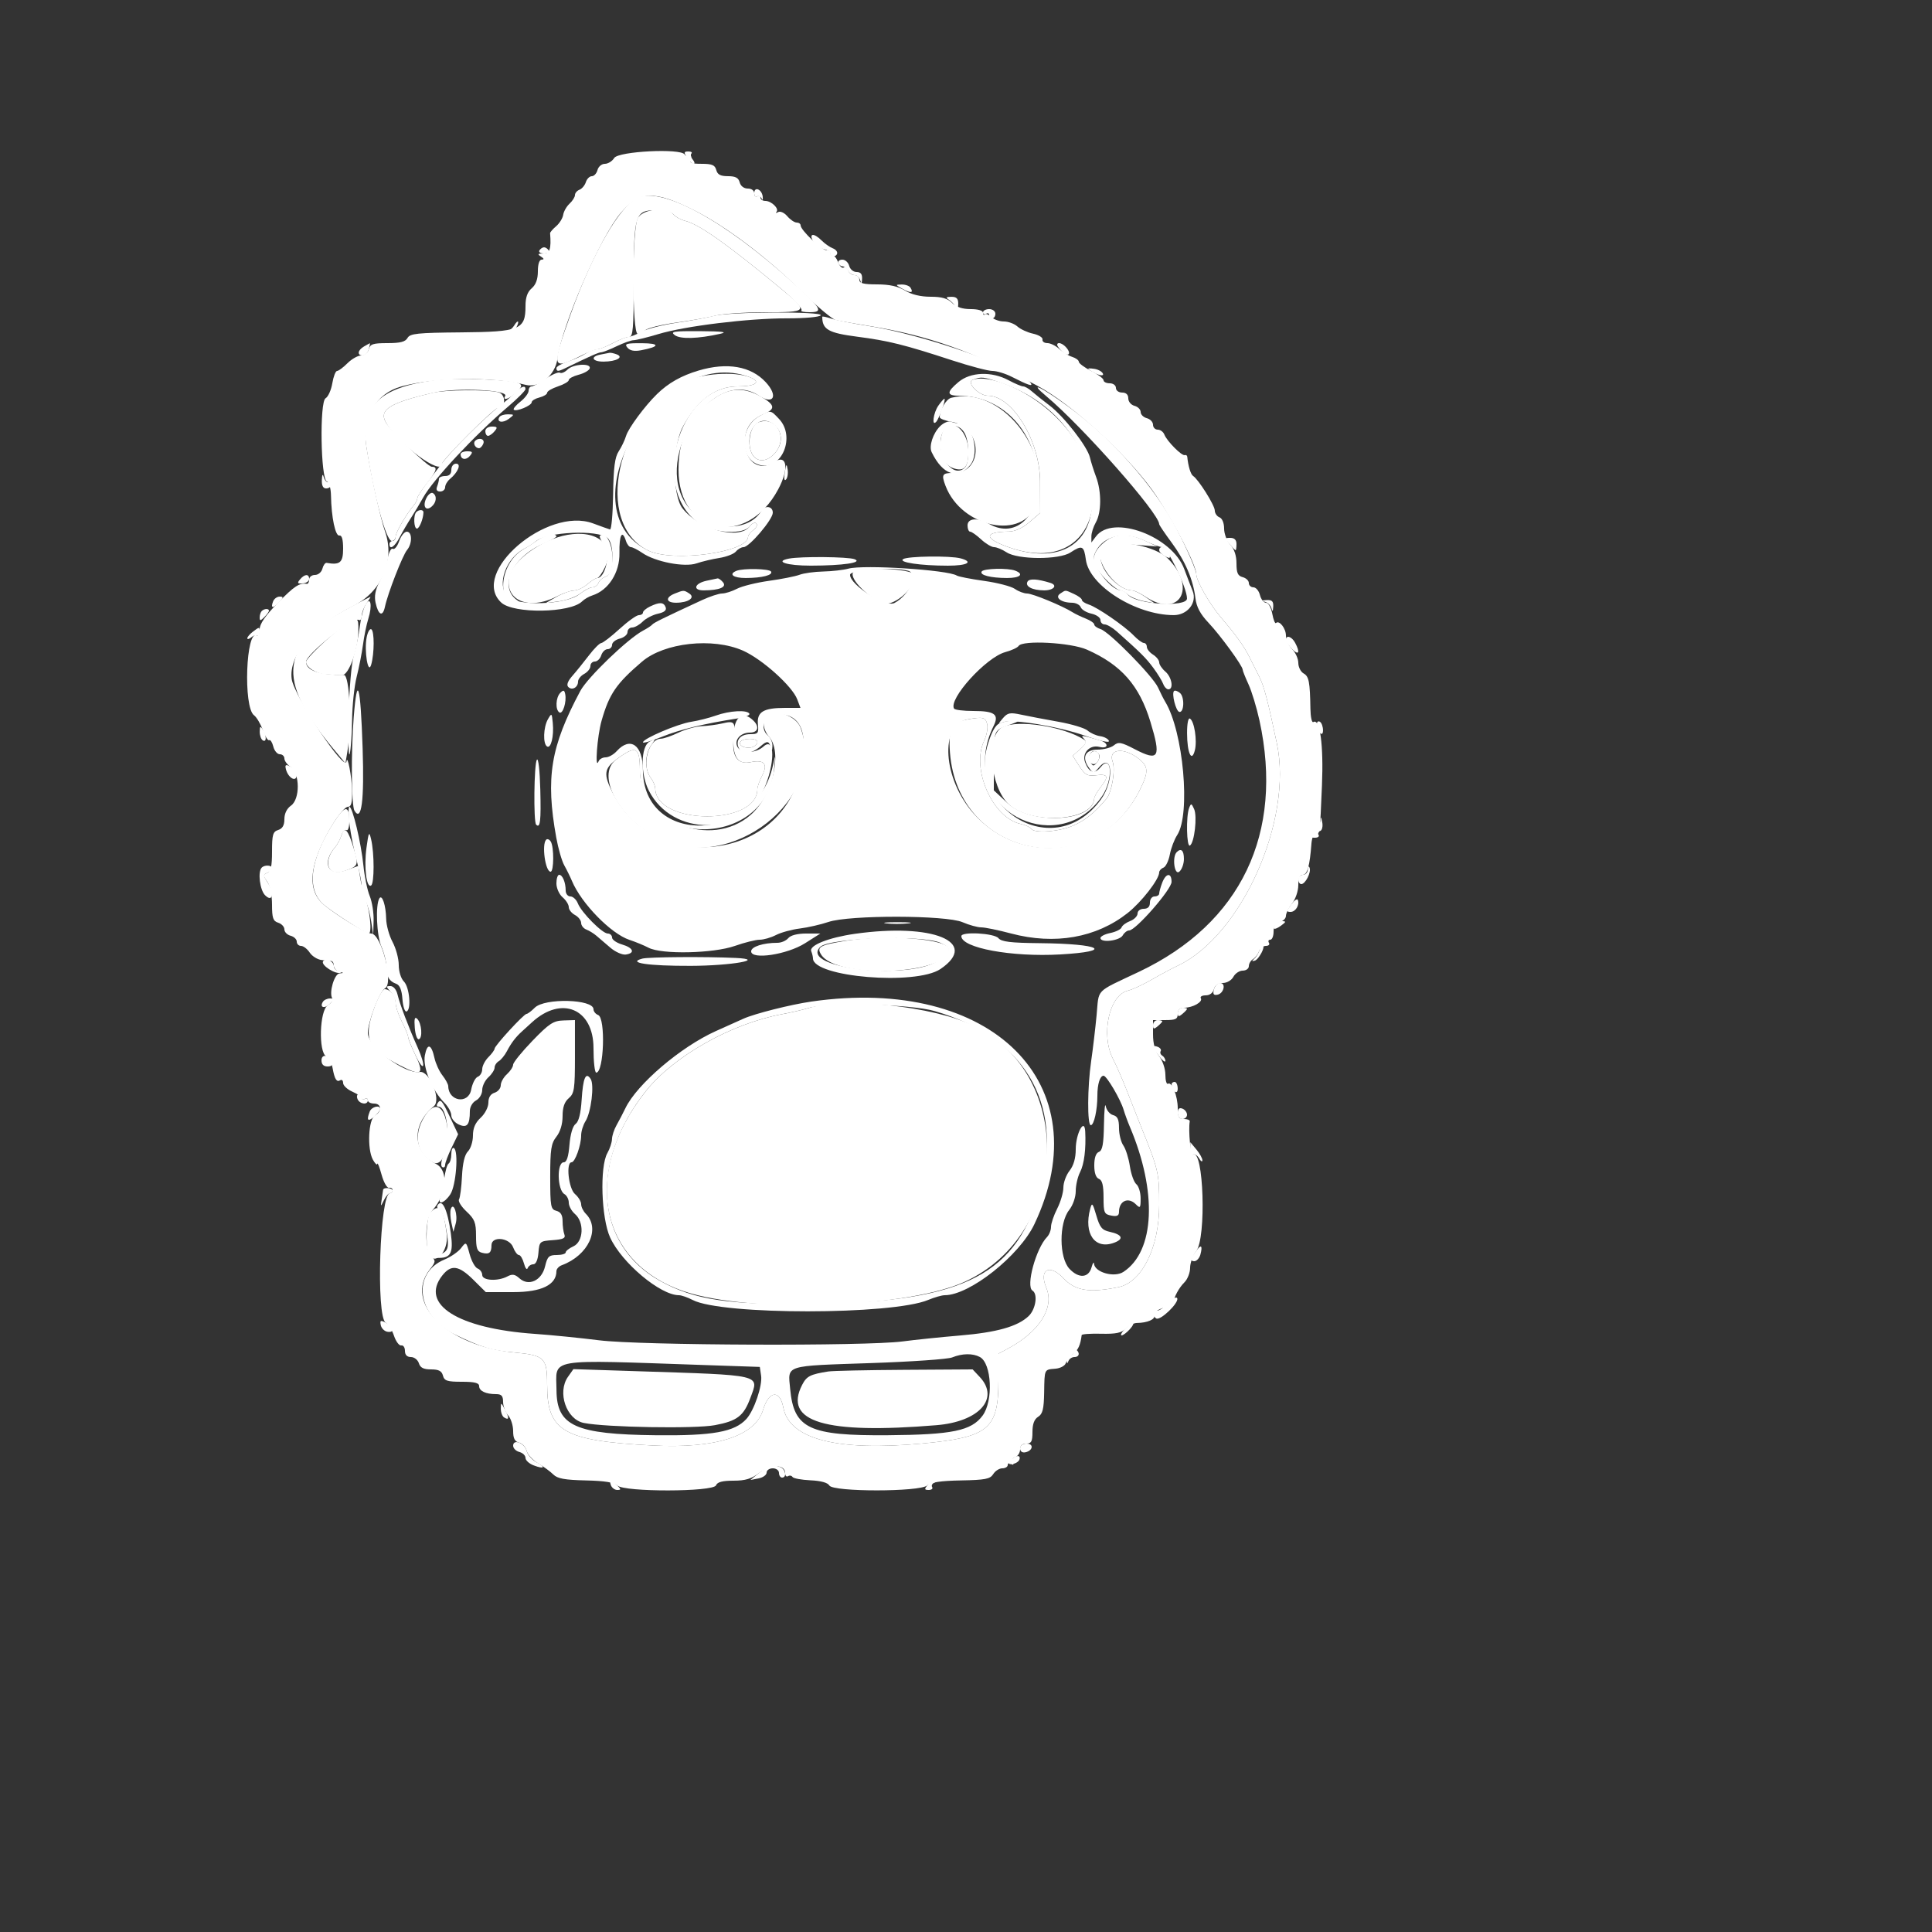 <?xml version="1.0"?>
<svg width="500" height="500" xmlns="http://www.w3.org/2000/svg" xmlns:svg="http://www.w3.org/2000/svg">
 <rect width="100%" height="100%" fill="#333333" stroke="none"/>
 <g>
  <title>Layer 1</title>
  <g id="svgg">
   <path id="path0" d="m177.146,98.771c-17.621,8.483 -23.681,36.786 -9.361,43.719c6.432,3.113 25.815,0.44 25.815,-3.561c0,-0.414 0.629,-1.213 1.399,-1.775c0.769,-0.563 1.1,-1.322 0.734,-1.687c-0.365,-0.366 -1.124,-0.035 -1.687,0.734c-2.666,3.647 -13.079,0.878 -17.412,-4.631c-2.678,-3.404 -2.665,-15.913 0.021,-21.003c3.663,-6.943 8.552,-10.567 14.253,-10.567c4.719,0 6.258,-1.196 3.088,-2.401c-4.032,-1.533 -12.447,-0.948 -16.85,1.172m74.538,-0.464c-1.655,0.65 1.669,4.093 3.952,4.093c6.364,0 13.489,11.676 13.531,22.173l0.033,8.174l-2.8,2.394c-1.794,1.534 -3.71,2.406 -5.335,2.426c-6.357,0.082 -6.514,1.69 -0.383,3.926c25.299,9.224 30.887,-22.032 6.841,-38.261c-5.917,-3.993 -12.777,-6.126 -15.839,-4.925m-55.536,11.04c-1.568,0.627 -2.572,3.931 -2.026,6.663c0.714,3.572 3.921,4.166 6.474,1.199c3.471,-4.036 0.245,-9.739 -4.448,-7.862m47.407,3.81c-0.721,3.846 0.542,7.09 3.114,7.999c2.822,0.997 3.949,-0.189 3.949,-4.154c0,-6.681 -5.925,-9.907 -7.063,-3.845m-22.155,34.594c-2.449,0.641 1.438,5.486 6.629,8.265c2.706,1.448 8.771,-3.47 8.771,-7.111c0,-1.484 -10.987,-2.307 -15.4,-1.154m-23.267,37.582c-0.981,0.982 -0.547,3.726 0.832,5.249c3.633,4.015 1.044,15.262 -4.669,20.285c-10.327,9.079 -28.696,1.673 -28.696,-11.57c0,-6.095 -1.037,-6.541 -6.2,-2.661c-5.261,3.954 0.918,15.42 10.984,20.382c18.741,9.237 43.768,-10.333 36.766,-28.75c-1.199,-3.153 -6.932,-5.019 -9.017,-2.935m52.267,0.849c-4.115,0.749 -5.022,2.465 -4.554,8.618c2.063,27.151 36.709,34.164 48.995,9.918c2.538,-5.006 2.469,-6.44 -0.409,-8.568c-3.835,-2.835 -7.654,-2.261 -6.478,0.975c0.763,2.098 -0.217,7.939 -1.609,9.591c-3.07,3.644 -5.442,5.56 -8.611,6.957c-3.617,1.593 -10.108,2.063 -10.896,0.789c-0.251,-0.407 -1.478,-0.963 -2.726,-1.237c-7.279,-1.599 -12.838,-14.308 -9.414,-21.524c0.678,-1.427 1.026,-3.384 0.774,-4.348c-0.453,-1.733 -1.128,-1.889 -5.072,-1.171m-58.803,5.824c-0.626,1.012 1.601,1.92 3.203,1.305c0.66,-0.254 1.2,-0.832 1.2,-1.286c0,-1.063 -3.748,-1.079 -4.403,-0.019m90.407,3.188c-0.973,1.573 0.777,3.475 1.925,2.092c1.012,-1.22 0.591,-2.886 -0.729,-2.886c-0.388,0 -0.926,0.357 -1.196,0.794m-62.957,48.262c-6.849,1.095 -7.775,1.602 -6.545,3.582c4.005,6.45 33.098,5.236 33.098,-1.381c0,-2.618 -15.772,-3.925 -26.553,-2.201m-9.847,17.438c-1.32,0.416 -4.38,1.125 -6.8,1.575c-13.192,2.456 -28.102,10.881 -35.273,19.931c-17.251,21.771 -11.794,45.774 11.914,52.409c18.153,5.079 56.346,3.421 70.559,-3.064c27.33,-12.469 28.815,-53.474 2.4,-66.29c-10.396,-5.043 -33.466,-7.502 -42.8,-4.561" fill="#ffffff" fill-rule="evenodd"/>
   <path id="path1" d="m177.786,40.8c0.549,0.88 1.316,1.6 1.704,1.6c0.388,0 0.305,-0.483 -0.185,-1.074c-0.49,-0.59 -0.654,-1.31 -0.365,-1.6c0.29,-0.289 -0.076,-0.526 -0.813,-0.526c-1.14,0 -1.191,0.239 -0.341,1.6m17.414,9.181c0,0.722 0.329,1.11 0.732,0.861c0.402,-0.248 0.936,0 1.186,0.553c0.249,0.553 0.37,0.315 0.268,-0.529c-0.23,-1.9 -2.186,-2.693 -2.186,-0.885m15.195,12.41c0.468,0.874 1.729,1.81 2.801,2.08c1.073,0.269 1.873,0.777 1.777,1.129c-0.265,0.981 1.347,1.039 1.674,0.06c0.157,-0.472 -0.346,-1.102 -1.119,-1.398c-0.773,-0.297 -2.063,-1.197 -2.867,-2.001c-2.005,-2.005 -3.367,-1.927 -2.266,0.13m-70.795,2.409c-0.272,0.44 0.268,0.8 1.2,0.8c0.932,0 1.472,-0.36 1.2,-0.8c-0.272,-0.44 -0.812,-0.8 -1.2,-0.8c-0.388,0 -0.928,0.36 -1.2,0.8m77.353,3.26c0.158,0.473 0.638,0.859 1.067,0.857c0.429,-0.002 1.068,0.511 1.42,1.14c0.352,0.629 1.135,1.143 1.741,1.143c0.606,0 1.266,0.63 1.468,1.4c0.275,1.054 0.388,0.955 0.458,-0.4c0.065,-1.262 -0.357,-1.8 -1.414,-1.8c-0.834,0 -1.693,-0.714 -1.925,-1.6c-0.23,-0.88 -1.022,-1.6 -1.76,-1.6c-0.738,0 -1.212,0.387 -1.055,0.86m16.646,6.703c2.139,1.184 2.887,1.07 2.034,-0.31c-0.29,-0.469 -1.316,-0.84 -2.28,-0.825c-1.691,0.028 -1.682,0.068 0.246,1.135m11.895,2.755c0.602,0.381 1.407,1.186 1.788,1.788c0.511,0.806 0.697,0.62 0.706,-0.706c0.009,-1.341 -0.447,-1.797 -1.788,-1.788c-1.326,0.009 -1.512,0.195 -0.706,0.706m8.906,3.329c0,0.466 0.36,0.625 0.8,0.353c0.44,-0.272 0.8,-0.113 0.8,0.353c0,0.466 0.36,0.847 0.8,0.847c0.44,0 0.8,-0.54 0.8,-1.2c0,-0.667 -0.711,-1.2 -1.6,-1.2c-0.88,0 -1.6,0.381 -1.6,0.847m-121.36,3.436c-0.352,0.595 -1.18,1.287 -1.84,1.537c-0.969,0.366 -0.936,0.466 0.172,0.517c0.754,0.035 1.757,-0.657 2.228,-1.537c0.95,-1.774 0.453,-2.233 -0.56,-0.517m-38.84,5.381c-1.673,0.974 -1.844,2.336 -0.293,2.336c0.608,0 1.295,-0.72 1.525,-1.6c0.23,-0.88 0.362,-1.589 0.293,-1.576c-0.069,0.014 -0.755,0.392 -1.525,0.84m179.4,-0.407c0,0.252 0.557,1.014 1.238,1.695c1.541,1.541 2.561,0.733 1.178,-0.933c-0.999,-1.203 -2.416,-1.65 -2.416,-0.762m8.049,6.217c1.481,1.305 4.105,2.187 3.801,1.277c-0.184,-0.552 -1.194,-1.136 -2.244,-1.296c-1.05,-0.16 -1.751,-0.152 -1.557,0.019m-198.356,28.726c-0.062,1.463 0.309,2.2 1.107,2.2c0.66,0 1.2,-0.36 1.2,-0.8c0,-0.44 -0.334,-0.8 -0.741,-0.8c-0.408,0 -0.906,-0.63 -1.108,-1.4c-0.225,-0.861 -0.401,-0.554 -0.458,0.8m234.893,16.6c0.753,0.88 1.47,1.6 1.592,1.6c0.122,0 0.222,-0.72 0.222,-1.6c0,-1.064 -0.533,-1.6 -1.592,-1.6c-1.516,0 -1.526,0.077 -0.222,1.6m-240.549,9.155c-0.785,0.946 -0.658,1.132 0.703,1.03c0.913,-0.069 1.66,-0.589 1.66,-1.155c0,-1.37 -1.174,-1.307 -2.363,0.125m-6.961,5.68c-0.694,1.808 -0.071,1.903 1.524,0.232c1.185,-1.241 1.211,-1.467 0.175,-1.467c-0.674,0 -1.438,0.556 -1.699,1.235m256.675,0.107c0.743,0.196 1.511,0.964 1.707,1.707c0.253,0.957 0.383,0.826 0.449,-0.449c0.072,-1.386 -0.321,-1.779 -1.707,-1.707c-1.275,0.066 -1.406,0.196 -0.449,0.449m-259.618,2.391c-0.293,0.294 -0.533,1.039 -0.533,1.657c0,0.932 0.206,0.919 1.2,-0.076c0.66,-0.66 1.2,-1.405 1.2,-1.657c0,-0.626 -1.214,-0.576 -1.867,0.076m-2.333,5.381c-0.77,0.584 -1.4,1.337 -1.4,1.672c0,0.336 0.483,0.209 1.074,-0.281c0.59,-0.49 1.31,-0.654 1.6,-0.365c0.289,0.29 0.526,-0.073 0.526,-0.807c0,-1.58 -0.007,-1.58 -1.8,-0.219m267.4,2.086c0,0.44 0.72,1.52 1.6,2.4c1.72,1.72 2.119,0.865 0.772,-1.653c-0.873,-1.631 -2.372,-2.104 -2.372,-0.747m-146,21.648c-1.32,0.31 -3.66,0.618 -5.2,0.684c-1.54,0.067 -4.24,0.818 -6,1.668c-1.76,0.85 -3.81,1.558 -4.555,1.573c-3.267,0.065 -5.077,6.893 -2.67,10.074c0.646,0.854 1.186,2.124 1.2,2.822c0.19,9.5 26.425,9.662 26.425,0.163c0,-0.611 0.574,-2.221 1.275,-3.578c1.515,-2.929 0.465,-4.132 -2.976,-3.411c-3.378,0.708 -4.983,-1.527 -4.433,-6.171c0.512,-4.326 0.285,-4.609 -3.066,-3.824m154.012,0.105c0.024,2.008 1.562,3.663 1.576,1.694c0.006,-0.964 -0.348,-1.975 -0.788,-2.247c-0.44,-0.272 -0.794,-0.023 -0.788,0.553m-81.344,0.793c-4.385,2.121 -3.331,15.415 1.585,19.999c5.817,5.425 21.892,4.38 22.113,-1.437c0.019,-0.491 0.754,-1.808 1.634,-2.926c2.236,-2.843 2.009,-3.508 -1.075,-3.148c-2.313,0.27 -2.909,-0.05 -4.398,-2.361l-1.722,-2.673l1.991,-1.756c1.462,-1.29 1.728,-1.927 0.998,-2.396c-5.347,-3.439 -17.058,-5.269 -21.126,-3.302m-192.256,1.207c-0.006,0.964 0.348,1.975 0.788,2.247c1.019,0.629 1.019,-1.224 0,-2.8c-0.63,-0.976 -0.778,-0.872 -0.788,0.553m6.683,9.258c0.395,2.603 2.905,4.173 2.905,1.817c0,-0.644 -0.687,-1.54 -1.528,-1.989c-1.128,-0.604 -1.488,-0.559 -1.377,0.172m267.814,13.726c-0.06,0.845 -0.705,2.195 -1.433,3c-1.234,1.363 -1.231,1.463 0.047,1.463c0.754,0 1.168,-0.329 0.919,-0.732c-0.248,-0.402 -0.054,-0.864 0.431,-1.026c0.486,-0.162 0.718,-1.183 0.514,-2.268c-0.262,-1.401 -0.401,-1.528 -0.478,-0.437m-273.976,12.196c-1.068,1.069 -0.497,5.789 0.867,7.153c1.982,1.982 2.466,-0.55 0.638,-3.34c-1.154,-1.761 -1.161,-2.026 -0.066,-2.446c0.675,-0.259 1.228,-0.793 1.228,-1.186c0,-0.832 -1.887,-0.96 -2.667,-0.181m270.73,0.467c-0.035,0.77 -0.603,1.4 -1.263,1.4c-0.66,0 -1.2,0.54 -1.2,1.2c0,0.66 0.347,1.2 0.772,1.2c1.065,0 2.618,-3.076 2.143,-4.244c-0.214,-0.526 -0.417,-0.326 -0.452,0.444m-4.3,9.074c-1.254,1.68 -1.277,1.926 -0.175,1.926c1.299,0 2.375,-1.767 1.887,-3.1c-0.151,-0.413 -0.922,0.115 -1.712,1.174m-4.196,5.179c-0.848,1.372 -0.088,1.507 1.587,0.282c1.298,-0.949 1.338,-1.135 0.246,-1.135c-0.718,0 -1.543,0.384 -1.833,0.853m-4.134,6.947c-0.284,0.77 -0.903,1.697 -1.375,2.061c-0.553,0.426 -0.459,0.553 0.266,0.359c1.04,-0.28 2.917,-3.82 2.025,-3.82c-0.22,0 -0.632,0.63 -0.916,1.4m-242.233,2.6c-0.602,0.974 3.271,3.462 4.574,2.938c0.644,-0.258 0.504,-0.435 -0.374,-0.475c-0.77,-0.035 -1.4,-0.564 -1.4,-1.177c0,-1.333 -2.158,-2.324 -2.8,-1.286m230.556,7.247c-0.321,1.227 -0.093,1.581 0.898,1.39c1.673,-0.322 2.297,-3.037 0.698,-3.037c-0.641,0 -1.359,0.741 -1.596,1.647m-230.589,3.206c-0.938,1.518 0.43,1.893 1.823,0.499c1.248,-1.247 1.25,-1.352 0.029,-1.352c-0.729,0 -1.562,0.384 -1.852,0.853m221.233,2.845c0,1.063 0.217,1.118 1.2,0.302c0.66,-0.548 1.2,-1.132 1.2,-1.298c0,-0.166 -0.54,-0.302 -1.2,-0.302c-0.66,0 -1.2,0.584 -1.2,1.298m-6.4,3.2c0,1.063 0.217,1.118 1.2,0.302c0.66,-0.548 1.2,-1.132 1.2,-1.298c0,-0.166 -0.54,-0.302 -1.2,-0.302c-0.66,0 -1.2,0.584 -1.2,1.298m0,5.601c0,0.247 0.72,1.364 1.6,2.483c0.88,1.118 1.6,1.646 1.6,1.173c0,-0.473 -0.366,-1.087 -0.813,-1.363c-0.447,-0.276 -0.629,-0.8 -0.405,-1.163c0.225,-0.364 -0.129,-0.868 -0.787,-1.12c-0.657,-0.252 -1.195,-0.257 -1.195,-0.01m-215.2,3.526c0,1.033 0.542,1.575 1.575,1.575c1.033,0 1.425,-0.391 1.138,-1.138c-0.726,-1.892 -2.713,-2.212 -2.713,-0.437m220.012,6.175c0.036,1.754 1.564,2.917 1.576,1.2c0.006,-0.99 -0.348,-1.8 -0.788,-1.8c-0.44,0 -0.794,0.27 -0.788,0.6m-210.701,3.8c0.522,1.362 2.689,1.646 2.689,0.353c0,-0.466 -0.36,-0.625 -0.8,-0.353c-0.44,0.272 -0.8,0.113 -0.8,-0.353c0,-0.466 -0.349,-0.847 -0.775,-0.847c-0.426,0 -0.568,0.54 -0.314,1.2m3.175,3.265c-0.88,2.292 -0.51,2.74 1.114,1.349c0.88,-0.753 1.6,-1.65 1.6,-1.992c0,-1.158 -2.225,-0.631 -2.714,0.643m209.114,0.36c0,0.867 0.54,1.575 1.2,1.575c0.66,0 1.2,-0.501 1.2,-1.114c0,-0.613 -0.54,-1.322 -1.2,-1.575c-0.816,-0.314 -1.2,0.043 -1.2,1.114m3.227,9.422c-0.015,1.016 0.311,1.639 0.724,1.383c0.413,-0.255 1.122,0.174 1.576,0.953c0.453,0.779 0.835,1.007 0.849,0.506c0.013,-0.502 -0.684,-1.762 -1.549,-2.8l-1.574,-1.889l-0.026,1.847m-208.886,10.486c-0.033,0.257 -0.195,1.367 -0.359,2.467c-0.298,1.985 -0.293,1.987 0.581,0.2c0.485,-0.99 1.186,-1.8 1.559,-1.8c0.373,0 0.678,-0.3 0.678,-0.667c0,-0.743 -2.366,-0.936 -2.459,-0.2m210.698,15.448c-1.702,2.196 -1.914,3.019 -0.78,3.019c0.635,0 1.362,-0.794 1.616,-1.765c0.559,-2.137 0.229,-2.631 -0.836,-1.254m-7.394,13.771c-1.058,1.127 -2.401,2.048 -2.984,2.048c-1.261,0 -1.408,1.291 -0.231,2.018c1.038,0.642 5.855,-3.964 5.442,-5.203c-0.175,-0.525 -1.117,-0.044 -2.227,1.137m-203.907,5.772c0.154,0.802 0.906,1.578 1.671,1.725c1.937,0.373 1.743,-1.204 -0.28,-2.287c-1.432,-0.766 -1.632,-0.686 -1.391,0.562m192.462,1.143c-0.77,0.843 -1.096,1.533 -0.724,1.533c0.372,0 1.328,-0.72 2.124,-1.6c0.796,-0.88 1.122,-1.57 0.724,-1.533c-0.398,0.036 -1.354,0.756 -2.124,1.6m-13.128,5.326c0.285,0.461 -0.019,1.046 -0.677,1.298c-0.657,0.252 -1.167,0.92 -1.132,1.484c0.05,0.803 0.151,0.808 0.467,0.025c0.222,-0.55 0.913,-1 1.537,-1c1.365,0 1.495,-1.282 0.209,-2.076c-0.539,-0.334 -0.707,-0.222 -0.404,0.269m-148.26,15.16c-0.007,0.964 0.372,1.99 0.841,2.28c1.31,0.81 1.382,0.163 0.225,-2.033c-1.011,-1.918 -1.055,-1.928 -1.066,-0.247m3.188,9.597c0,0.66 0.72,1.388 1.6,1.618c0.88,0.23 1.6,0.926 1.6,1.545c0,0.62 0.95,1.488 2.111,1.929c2.79,1.061 3.219,0.512 0.666,-0.854c-1.111,-0.595 -2.221,-1.881 -2.466,-2.859c-0.521,-2.073 -3.511,-3.248 -3.511,-1.379m131.2,0.709c0,0.745 0.544,1.153 1.334,1c2.007,-0.39 2.282,-2.259 0.333,-2.259c-0.983,0 -1.667,0.517 -1.667,1.259m-2.347,3.077c-0.757,0.912 -0.667,1.095 0.459,0.93c0.771,-0.113 1.541,-0.624 1.711,-1.136c0.434,-1.301 -1.034,-1.162 -2.17,0.206m-65.15,3.2l-2.298,1.879l2.098,-0.401c1.153,-0.22 2.097,-0.899 2.097,-1.507c0,-0.609 0.72,-1.107 1.6,-1.107c0.889,0 1.6,0.533 1.6,1.2c0,0.66 0.36,1.2 0.8,1.2c1.291,0 0.917,-2.184 -0.465,-2.714c-2.054,-0.788 -3.006,-0.534 -5.432,1.45m-38.392,3.264c0.253,0.66 0.987,1.2 1.632,1.2c1.016,0 1.012,-0.159 -0.029,-1.2c-0.66,-0.66 -1.394,-1.2 -1.632,-1.2c-0.237,0 -0.225,0.54 0.029,1.2m81.889,0c-0.818,0.986 -0.756,1.2 0.349,1.2c0.74,0 1.142,-0.329 0.893,-0.732c-0.248,-0.402 0,-0.914 0.553,-1.137c0.626,-0.252 0.665,-0.428 0.103,-0.468c-0.496,-0.035 -1.35,0.477 -1.898,1.137" fill="#ffffff" fill-rule="evenodd"/>
   <path id="path2" fill="#ffffff" fill-rule="evenodd"/>
   <path id="path3" d="m158.954,40.896c-0.516,0.827 -1.606,1.504 -2.421,1.504c-0.816,0 -1.671,0.72 -1.901,1.6c-0.23,0.88 -0.892,1.6 -1.471,1.6c-0.579,0 -1.271,0.687 -1.538,1.526c-0.266,0.839 -1.01,1.728 -1.653,1.975c-0.644,0.247 -1.17,0.868 -1.17,1.38c0,0.512 -0.63,1.514 -1.4,2.225c-0.77,0.712 -1.51,2.014 -1.645,2.894c-0.135,0.88 -0.961,2.21 -1.835,2.957c-0.875,0.746 -1.574,1.556 -1.555,1.8c0.323,4.086 -0.065,5.244 -1.765,5.255c-1.456,0.01 -1.57,0.161 -0.6,0.788c0.8,0.517 0.867,0.78 0.2,0.788c-0.621,0.007 -1,1.156 -1,3.034c0,2.032 -0.524,3.471 -1.6,4.392c-1.106,0.948 -1.6,2.36 -1.6,4.578c0,6.112 -1.407,6.689 -16.644,6.825c-11.357,0.101 -13.245,0.298 -13.889,1.45c-0.557,0.994 -1.874,1.333 -5.182,1.333c-3.762,0 -4.498,0.243 -4.853,1.6c-0.236,0.902 -1.091,1.6 -1.962,1.6c-0.848,0 -2.443,0.9 -3.543,2c-1.1,1.1 -2.312,2 -2.693,2c-0.381,0 -0.937,1.44 -1.234,3.2c-0.297,1.759 -1.079,3.501 -1.738,3.869c-1.587,0.888 -1.271,20.998 0.338,21.532c0.573,0.19 1.025,1.756 1.059,3.666c0.1,5.625 1.137,10.548 2.176,10.333c0.64,-0.133 0.965,1.013 0.965,3.4c0,3.591 -0.803,4.282 -4.269,3.672c-0.368,-0.065 -0.86,0.612 -1.093,1.505c-0.237,0.906 -1.09,1.623 -1.931,1.623c-0.829,0 -1.507,0.54 -1.507,1.2c0,0.66 -0.27,1.157 -0.6,1.105c-1.908,-0.301 -3.227,0.566 -7.483,4.915c-3.246,3.318 -4.717,5.453 -4.717,6.848c0,1.114 -0.319,1.829 -0.709,1.588c-2.839,-1.754 -3.577,18.584 -0.75,20.656c0.667,0.488 1.694,2.219 2.281,3.845c0.588,1.627 1.325,2.799 1.638,2.606c0.313,-0.194 0.795,0.546 1.07,1.643c0.275,1.096 1.034,1.994 1.685,1.994c0.652,0 1.185,0.496 1.185,1.102c0,0.607 0.734,1.597 1.632,2.2c2.405,1.618 2.452,8.328 0.071,9.996c-1.066,0.747 -1.703,2.053 -1.703,3.493c0,1.599 -0.489,2.456 -1.6,2.809c-1.378,0.437 -1.6,1.21 -1.6,5.568c0,3.85 -0.299,5.176 -1.25,5.54c-1.132,0.435 -1.132,0.647 0,2.264c0.745,1.063 1.25,3.468 1.25,5.952c0,3.466 0.27,4.254 1.6,4.676c0.88,0.279 1.6,1.057 1.6,1.729c0,0.671 0.72,1.409 1.6,1.639c0.88,0.23 1.6,0.917 1.6,1.525c0,0.609 0.496,1.107 1.102,1.107c0.607,0 1.617,0.775 2.246,1.722c0.629,0.948 2.023,1.818 3.098,1.934c1.075,0.116 2.224,0.241 2.554,0.277c0.33,0.037 0.6,0.581 0.6,1.208c0,0.628 0.63,1.306 1.4,1.508c1.196,0.312 1.209,0.379 0.089,0.458c-1.359,0.096 -2.8,5.019 -1.897,6.48c0.259,0.419 -0.264,1.219 -1.161,1.779c-2.129,1.33 -2.459,12.091 -0.406,13.24c0.674,0.377 1.413,1.72 1.642,2.984c0.529,2.92 1.052,3.755 1.988,3.176c0.41,-0.253 0.745,0.071 0.745,0.72c0,0.649 1.08,1.658 2.4,2.242c1.32,0.585 2.4,1.356 2.4,1.715c0,0.358 0.36,0.429 0.8,0.157c0.44,-0.272 0.8,-0.113 0.8,0.353c0,0.466 0.72,0.847 1.6,0.847c1.952,0 2.111,2.034 0.241,3.081c-1.706,0.955 -2.066,8.688 -0.534,11.451c0.57,1.028 1.084,1.508 1.143,1.068c0.059,-0.44 0.555,0.82 1.101,2.8c0.547,1.98 1.412,3.51 1.922,3.4c0.51,-0.11 0.927,0.16 0.927,0.6c0,0.44 -0.302,0.8 -0.672,0.8c-2.635,0 -3.68,32.076 -1.092,33.524c0.672,0.376 1.631,1.897 2.132,3.38c0.5,1.483 1.342,2.606 1.871,2.496c0.529,-0.11 0.961,0.52 0.961,1.4c0,1.048 0.533,1.6 1.546,1.6c0.85,0 1.775,0.72 2.054,1.6c0.373,1.176 1.21,1.6 3.161,1.6c1.98,0 2.759,0.406 3.071,1.6c0.355,1.359 1.091,1.6 4.893,1.6c3.292,0 4.475,0.295 4.475,1.114c0,1.275 1.698,2.086 4.365,2.086c1.43,0 1.835,0.447 1.835,2.027c0,1.114 0.585,2.672 1.3,3.463c0.715,0.79 1.3,2.611 1.3,4.048c0,1.9 0.417,2.721 1.532,3.012c0.843,0.221 1.728,1.181 1.967,2.134c0.239,0.953 1.58,2.408 2.979,3.235c1.398,0.826 3.163,2.122 3.921,2.88c1.066,1.066 2.968,1.414 8.39,1.533c4.88,0.108 7.364,0.506 8.169,1.311c1.73,1.73 24.887,1.691 25.553,-0.043c0.325,-0.847 1.647,-1.2 4.499,-1.2c3.115,0 4.662,-0.475 6.76,-2.075c2.944,-2.246 6.63,-2.17 6.63,0.137c0,0.678 0.335,1.025 0.745,0.772c0.409,-0.253 0.93,-0.159 1.157,0.208c0.227,0.368 2.32,0.755 4.651,0.862c2.691,0.122 4.473,0.613 4.882,1.344c0.945,1.69 23.458,1.678 25.326,-0.013c0.905,-0.819 3.492,-1.205 8.719,-1.3c6.311,-0.115 7.573,-0.362 8.368,-1.635c0.515,-0.825 1.57,-1.5 2.344,-1.5c0.775,0 1.408,-0.381 1.408,-0.847c0,-0.466 0.416,-0.591 0.924,-0.277c0.574,0.355 0.706,0.22 0.349,-0.358c-0.322,-0.52 -0.024,-1.141 0.676,-1.409c0.688,-0.264 1.251,-1.162 1.251,-1.995c0,-0.981 0.563,-1.514 1.6,-1.514c1.316,0 1.6,-0.533 1.6,-3.008c0,-2.051 0.467,-3.299 1.469,-3.925c1.171,-0.731 1.487,-2.005 1.558,-6.283c0.102,-6.153 -0.009,-5.921 2.932,-6.164c1.227,-0.102 2.421,-0.733 2.652,-1.402c0.232,-0.67 1.11,-1.776 1.952,-2.457c1.302,-1.054 1.843,-2.257 2.176,-4.836c0.033,-0.261 2.29,-0.42 5.013,-0.352c3.826,0.095 5.282,-0.207 6.4,-1.325c0.797,-0.797 2.078,-1.453 2.848,-1.459c2.739,-0.021 4.885,-0.957 4.499,-1.963c-0.34,-0.887 1.594,-1.981 4.101,-2.318c0.44,-0.06 0.831,-0.468 0.869,-0.908c0.13,-1.5 1.406,-3.875 2.87,-5.339c0.803,-0.803 1.461,-2.492 1.461,-3.753c0,-1.261 0.707,-3.19 1.57,-4.288c2.681,-3.408 1.926,-26.686 -0.81,-24.995c-0.617,0.381 -1.257,-6.079 -0.855,-8.625c0.052,-0.33 -0.625,-0.6 -1.505,-0.6c-1.291,0 -1.6,-0.533 -1.6,-2.762c0,-3.174 -1.508,-6.989 -2.517,-6.366c-0.376,0.232 -0.683,-0.81 -0.683,-2.317c0,-1.528 -0.708,-3.639 -1.6,-4.773c-1.072,-1.364 -1.6,-3.246 -1.6,-5.708l0,-3.674l3.2,0c2.667,0 3.2,-0.267 3.2,-1.6c0,-1.084 0.533,-1.6 1.653,-1.6c2.238,0 4.901,-1.503 4.322,-2.44c-0.258,-0.418 0.306,-0.76 1.253,-0.76c1.049,0 1.885,-0.625 2.14,-1.6c0.269,-1.027 1.091,-1.6 2.297,-1.6c1.06,0 2.252,-0.697 2.735,-1.6c0.471,-0.88 1.564,-1.6 2.428,-1.6c0.865,0 1.572,-0.522 1.572,-1.16c0,-0.638 0.477,-1.448 1.06,-1.8c0.584,-0.352 1.292,-1.27 1.575,-2.04c0.283,-0.77 1.087,-1.4 1.787,-1.4c0.7,0 1.05,-0.36 0.778,-0.8c-0.272,-0.44 -0.113,-0.8 0.353,-0.8c0.466,0 0.847,-0.934 0.847,-2.075c0,-1.402 0.519,-2.21 1.6,-2.493c0.88,-0.23 1.6,-0.95 1.6,-1.599c0,-0.649 0.72,-2.096 1.6,-3.215c0.88,-1.119 1.6,-3.245 1.6,-4.726c0,-1.822 0.376,-2.692 1.164,-2.692c1.159,0 1.807,-2.325 2.228,-8c0.114,-1.54 0.598,-2.73 1.075,-2.644c1.12,0.201 1.128,0.137 1.654,-12.49c0.438,-10.524 -0.51,-17.461 -2.24,-16.392c-0.375,0.231 -0.71,-1.311 -0.746,-3.427c-0.119,-7.017 -0.382,-8.386 -1.765,-9.16c-0.753,-0.421 -1.37,-1.649 -1.37,-2.727c0,-1.078 -0.72,-2.68 -1.6,-3.56c-0.88,-0.88 -1.6,-2.456 -1.6,-3.502c0,-1.881 -1.746,-4.085 -2.578,-3.254c-0.236,0.237 -0.669,-0.846 -0.962,-2.407c-0.297,-1.581 -1.009,-2.837 -1.61,-2.837c-0.592,0 -1.302,-0.9 -1.579,-2c-0.276,-1.1 -1.035,-2 -1.686,-2c-0.652,0 -1.185,-0.498 -1.185,-1.107c0,-0.608 -0.72,-1.295 -1.6,-1.525c-1.255,-0.328 -1.6,-1.091 -1.6,-3.542c0,-2.019 -0.566,-3.732 -1.6,-4.842c-0.88,-0.945 -1.6,-2.823 -1.6,-4.176c0,-1.447 -0.494,-2.648 -1.2,-2.919c-0.66,-0.253 -1.207,-1.052 -1.215,-1.775c-0.014,-1.339 -4.253,-8.091 -5.602,-8.925c-0.625,-0.386 -1.28,-2.529 -1.524,-4.989c-0.032,-0.33 -0.329,-0.516 -0.659,-0.413c-0.774,0.241 -4.619,-3.639 -5.259,-5.307c-0.27,-0.704 -1.042,-1.28 -1.716,-1.28c-0.674,0 -1.225,-0.574 -1.225,-1.275c0,-0.701 -0.72,-1.463 -1.6,-1.693c-0.88,-0.23 -1.6,-0.95 -1.6,-1.6c0,-0.65 -0.72,-1.37 -1.6,-1.6c-0.886,-0.232 -1.6,-1.091 -1.6,-1.925c0,-0.974 -0.566,-1.507 -1.6,-1.507c-0.889,0 -1.6,-0.533 -1.6,-1.2c0,-0.667 -0.711,-1.2 -1.6,-1.2c-0.88,0 -1.6,-0.353 -1.6,-0.784c0,-0.431 -1.44,-1.518 -3.2,-2.416c-1.76,-0.898 -3.2,-1.961 -3.2,-2.362c0,-0.402 -0.782,-0.978 -1.739,-1.282c-0.956,-0.303 -2.464,-1.228 -3.35,-2.054c-0.887,-0.826 -2.265,-1.502 -3.062,-1.502c-0.797,0 -1.359,-0.42 -1.249,-0.933c0.11,-0.512 -0.985,-1.19 -2.433,-1.505c-1.448,-0.315 -3.276,-1.156 -4.063,-1.868c-0.786,-0.712 -2.366,-1.294 -3.51,-1.294c-1.144,0 -2.603,-0.523 -3.242,-1.162c-0.639,-0.639 -1.384,-0.939 -1.657,-0.667c-0.272,0.273 -0.495,0.076 -0.495,-0.438c0,-0.555 -1.295,-0.933 -3.2,-0.933c-2.133,0 -3.733,-0.533 -4.8,-1.6c-1.171,-1.171 -2.667,-1.6 -5.581,-1.6c-2.57,0 -4.909,-0.566 -6.6,-1.597c-1.813,-1.106 -4.034,-1.598 -7.219,-1.6c-3.554,-0.002 -4.6,-0.276 -4.6,-1.203c0,-0.66 -0.551,-1.2 -1.225,-1.2c-0.674,0 -1.432,-0.538 -1.684,-1.195c-0.252,-0.658 -0.784,-0.995 -1.182,-0.749c-0.397,0.246 -1.031,-0.386 -1.407,-1.405c-0.377,-1.018 -1.004,-1.797 -1.394,-1.731c-0.389,0.066 -0.618,-0.204 -0.508,-0.6c0.11,-0.396 -0.346,-0.72 -1.014,-0.72c-1.292,0 -6.786,-5.237 -6.786,-6.469c0,-0.402 -0.46,-0.731 -1.022,-0.731c-0.562,0 -1.652,-0.735 -2.422,-1.634c-0.786,-0.919 -1.827,-1.388 -2.377,-1.072c-0.539,0.309 -0.726,0.282 -0.417,-0.061c0.745,-0.826 -1.313,-2.833 -2.905,-2.833c-0.691,0 -1.257,-0.381 -1.257,-0.847c0,-0.466 -0.36,-0.625 -0.8,-0.353c-0.44,0.272 -0.8,-0.067 -0.8,-0.753c0,-0.732 -0.691,-1.247 -1.675,-1.247c-1.002,0 -1.843,-0.643 -2.093,-1.6c-0.311,-1.188 -1.091,-1.6 -3.032,-1.6c-1.941,0 -2.721,-0.412 -3.032,-1.6c-0.334,-1.28 -1.091,-1.6 -3.779,-1.6c-2.708,0 -3.268,-0.241 -2.884,-1.242c0.262,-0.682 0.146,-1.037 -0.259,-0.787c-0.404,0.251 -0.972,0.072 -1.261,-0.395c-1.014,-1.641 -17.14,-0.827 -18.231,0.92m20.646,13.512c8.158,4.083 18.75,12.069 27.857,21.002c3.93,3.856 7.91,7.197 8.844,7.424c0.935,0.227 4.939,0.935 8.899,1.572c15.093,2.428 26.61,6.531 43.19,15.387c9.447,5.046 24.551,19.027 30.918,28.62c4.95,7.457 10.292,17.95 10.292,20.215c0,1.684 3.445,7.724 6.343,11.119c3.956,4.636 5.979,7.445 7.381,10.253c0.659,1.32 1.818,3.63 2.576,5.133c1.223,2.426 2.178,6.045 4.553,17.267c4.2,19.844 -9.154,49.761 -25.685,57.541c-1.522,0.716 -4.568,2.347 -6.768,3.623c-2.2,1.276 -4.953,2.547 -6.117,2.823c-4.835,1.15 -7.065,11.41 -3.838,17.661c0.895,1.733 2.532,5.492 3.639,8.352c1.107,2.86 2.667,6.82 3.468,8.8c4.692,11.604 4.848,12.269 4.848,20.642c0,11.039 -4.475,20.05 -10.568,21.282c-7.544,1.526 -11.171,0.934 -14.231,-2.323c-3.604,-3.836 -6.396,-2.253 -4.41,2.501c2.137,5.114 -1.777,11.337 -9.847,15.661l-2.544,1.363l0,6.877c0,12.64 -2.549,14.769 -19.6,16.37c-22.202,2.084 -34.539,-1.104 -36.081,-9.322c-0.877,-4.674 -3.748,-4.341 -5.23,0.605c-2.039,6.805 -12.27,10.101 -28.662,9.236c-22.982,-1.214 -27.227,-3.654 -27.227,-15.654c0,-7.051 -0.641,-7.685 -8.504,-8.422c-17.327,-1.624 -28.682,-12.807 -21.838,-21.508c1.507,-1.916 1.543,-2.221 0.4,-3.365c-1.865,-1.865 -1.712,-9.736 0.231,-11.891c3.776,-4.188 4.265,-10.317 0.96,-12.027c-6.127,-3.168 -6.392,-10.136 -0.569,-14.928c2.01,-1.654 -1.133,-9.288 -3.651,-8.869c-3.846,0.641 -13.429,-6.539 -13.429,-10.06c0.001,-2.893 3.048,-10.804 4.472,-11.609c2.294,-1.298 -0.989,-14.159 -3.614,-14.159c-1.245,0 -8.648,-4.49 -12.127,-7.355c-3.444,-2.836 -3.966,-7.231 -1.598,-13.461c2.009,-5.29 6.339,-11.984 7.75,-11.984c0.824,0 1.096,-1.101 1.037,-4.2c-0.068,-3.593 -1.206,-9.529 -1.44,-7.513c-0.343,2.949 -13.587,-16.984 -14.185,-21.349c-0.835,-6.093 5.569,-13.704 15.899,-18.895c7.435,-3.736 10.89,-11.795 8.261,-19.268c-1.189,-3.379 -3.714,-14.883 -4.837,-22.035c-1.171,-7.459 2.44,-13.676 9.007,-15.509c8.555,-2.388 23.737,-2.588 32.223,-0.425c3.58,0.913 7.65,-2.454 8.227,-6.806c1.133,-8.533 11.128,-31.546 16.354,-37.65c4.939,-5.771 8.636,-5.915 18.971,-0.742m5.971,48.217c-6.862,4.304 -9.971,10.221 -9.971,18.975c0,16.944 17.603,20.384 25.8,5.042c2.91,-5.446 2.293,-9.273 -1.133,-7.029c-3.815,2.5 -7.467,-0.132 -7.467,-5.382c0,-3.335 1.615,-5.712 4.768,-7.018c3.234,-1.339 3.058,-2.449 -0.733,-4.613c-3.961,-2.262 -7.632,-2.254 -11.264,0.025m60.584,0.335c-1.283,0.333 -2.955,3.174 -2.955,5.022c0,0.372 1.421,0.917 3.158,1.211c7.941,1.341 8.285,13.207 0.384,13.207c-2.911,0 -3.158,0.406 -2.036,3.348c4.157,10.904 20.256,14.164 23.391,4.736c4.552,-13.687 -9.127,-30.845 -21.942,-27.524m-56.358,87.38c-0.239,5.57 1.096,7.617 4.502,6.903c3.441,-0.721 4.491,0.482 2.976,3.411c-0.701,1.357 -1.275,2.967 -1.275,3.578c0,9.499 -26.235,9.337 -26.425,-0.163c-0.014,-0.698 -0.554,-1.968 -1.2,-2.822c-1.554,-2.054 -1.493,-6.038 0.129,-8.353c1.266,-1.807 1.254,-1.835 -0.4,-0.95c-2.292,1.227 -2.394,8.374 -0.182,12.688c6.151,11.996 24.201,11.855 29.694,-0.232c3.005,-6.61 2.995,-13.925 -0.015,-11.201c-1.947,1.762 -5.576,1.908 -6.642,0.268c-1.149,-1.768 0.554,-3.867 3.139,-3.867c2.043,0 2.502,-1.48 0.942,-3.04c-2.789,-2.789 -5.031,-1.173 -5.243,3.78m68.954,-3.171c-1.111,0.45 -2.12,2.225 -3.096,5.451c-5.498,18.157 18.867,29.191 29.584,13.399c2.893,-4.263 2.536,-11.095 -0.391,-7.48c-1.547,1.911 -2.988,1.473 -4.015,-1.221c-0.912,-2.389 1.16,-4.651 3.679,-4.018c2.424,0.608 2.508,-1.014 0.088,-1.71c-4.8,-1.379 -5.03,-1.401 -4.065,-0.385c0.72,0.759 0.491,1.375 -0.998,2.69l-1.932,1.705l1.722,2.673c1.489,2.311 2.085,2.631 4.398,2.361c3.084,-0.36 3.311,0.305 1.075,3.148c-0.88,1.118 -1.615,2.435 -1.634,2.926c-0.228,6.008 -16.317,6.842 -22.409,1.161l-3.557,-3.318l0.027,-7.435c0.029,-8.326 -0.086,-8.057 4.113,-9.555c2.448,-0.872 2.66,-1.088 1.06,-1.075c-1.1,0.008 -2.742,0.316 -3.649,0.683" fill="#ffffff" fill-rule="evenodd"/>
   <path id="path4" d="m165.124,51.143c-4.629,1.971 -11.714,14.211 -17.412,30.079c-5.113,14.238 -4.989,14.691 2.913,10.704c1.663,-0.839 3.469,-1.526 4.011,-1.526c0.543,0 2.331,-0.72 3.973,-1.6c1.642,-0.88 3.527,-1.6 4.188,-1.6c1.026,0 1.203,-2.1 1.203,-14.241c0,-17.397 0.353,-18.544 5.702,-18.553c2.206,-0.003 4.078,0.447 4.633,1.116c0.512,0.616 1.879,1.359 3.038,1.65c3.621,0.909 10.939,6.097 24.826,17.601c3.404,2.82 5.595,5.167 5.196,5.565c-0.254,0.254 0.678,0.462 2.072,0.462c3.699,0 3.242,-0.834 -4.144,-7.557c-17.536,-15.964 -33.719,-24.86 -40.199,-22.1m-52.814,47.273c-14.105,1.912 -19.078,6.776 -17.509,17.124c1.917,12.645 5.105,24.46 6.599,24.46c0.55,0 1,-0.524 1,-1.164c0,-1.057 2.764,-5.791 4.789,-8.202c0.446,-0.532 0.811,-1.292 0.811,-1.69c0,-0.398 1.08,-2.083 2.4,-3.744c2.616,-3.292 2.96,-4.4 1.364,-4.4c-1.102,0 -10.628,-9.198 -11.923,-11.513c-1.837,-3.281 1.144,-5.107 12.559,-7.692c5.96,-1.35 19.323,-0.689 18.337,0.907c-0.86,1.392 1.305,0.656 2.971,-1.01c1.368,-1.368 1.487,-1.826 0.6,-2.302c-1.802,-0.967 -16.706,-1.491 -21.998,-0.774m26.789,41.384c-1.055,0.77 -2.633,1.795 -3.508,2.278c-6.093,3.362 -7.436,13.982 -1.76,13.91c0.679,-0.009 0.705,-0.189 0.089,-0.6c-4.974,-3.321 -1.401,-11.21 6.637,-14.655c1.894,-0.812 3.443,-1.669 3.443,-1.905c0,-0.955 -3.106,-0.339 -4.901,0.972m16.101,-0.923c0,0.262 0.612,1.511 1.359,2.777c1.389,2.352 -0.035,7.946 -2.024,7.946c-0.379,0 -1.52,0.72 -2.535,1.6c-1.015,0.88 -2.6,1.615 -3.522,1.634c-0.923,0.018 -2.938,0.756 -4.478,1.64l-2.8,1.606l3.508,-0.466c1.929,-0.257 4.408,-1.175 5.508,-2.041c1.1,-0.865 2.503,-1.573 3.117,-1.573c0.614,0 1.319,-0.526 1.566,-1.17c0.247,-0.643 1.136,-1.387 1.975,-1.653c2.773,-0.881 1.824,-10.777 -1.034,-10.777c-0.352,0 -0.64,0.214 -0.64,0.477m130.841,1.233c-3.03,2.384 -3.708,4.637 -2.131,7.081c1.513,2.344 4.971,5.547 6.027,5.584c0.405,0.014 1.305,0.525 2,1.136c0.695,0.611 2.523,1.356 4.063,1.657l2.8,0.545l-2.4,-1.651c-1.32,-0.908 -2.834,-1.654 -3.364,-1.657c-3.397,-0.018 -8.207,-5.043 -8.224,-8.59c-0.015,-3.201 1.782,-3.811 9.415,-3.198l5.289,0.424l-3.158,-1.493c-4.188,-1.981 -7.661,-1.926 -10.317,0.162m13.959,2.262c0,0.424 0.685,1.138 1.521,1.586c1.295,0.693 1.46,0.577 1.107,-0.772c-0.415,-1.586 -2.628,-2.272 -2.628,-0.814m-209.072,14.617c-18.573,9.78 -19.708,18.722 -4.665,36.778l3.138,3.767l0.491,-2.967c1.169,-7.07 0.594,-19.894 -0.892,-19.888c-6.383,0.028 -9.8,-1.16 -9.8,-3.406c0,-1.967 12.262,-11.7 13.655,-10.839c0.41,0.253 0.745,-0.201 0.745,-1.009c0,-0.808 0.56,-2.269 1.245,-3.247c0.685,-0.978 1.135,-1.749 1,-1.714c-0.135,0.036 -2.347,1.172 -4.917,2.525m-4.514,55.789c-6.304,9.824 -7.201,17.582 -2.483,21.467c2.573,2.12 10.741,7.355 11.474,7.355c0.92,0 0.362,-5.894 -0.872,-9.2c-0.492,-1.32 -1.096,-3.73 -1.342,-5.355l-0.447,-2.954l-3.315,1.169c-4.607,1.626 -6.196,-1.993 -2.661,-6.06c0.573,-0.66 1.291,-2.015 1.595,-3.012c0.304,-0.996 0.886,-1.605 1.295,-1.352c0.408,0.252 0.742,-0.802 0.742,-2.342c0,-4.206 -1.158,-4.123 -3.986,0.284m10.493,47.904c-2.965,8.132 -1.865,10.68 6.466,14.973c5.94,3.061 6.605,2.496 3.827,-3.255c-0.85,-1.76 -1.558,-3.574 -1.573,-4.031c-0.015,-0.457 -0.747,-2.243 -1.627,-3.969c-0.88,-1.726 -1.6,-3.89 -1.6,-4.809c0,-1.836 -1.394,-3.591 -2.853,-3.591c-0.513,0 -1.701,2.107 -2.64,4.682m12.772,28.564c-2.753,4.665 -1.787,9.355 2.386,11.589c2.965,1.587 4.999,-6.343 3.057,-11.916c-1.178,-3.379 -3.333,-3.25 -5.443,0.327m1.681,24.514c-0.981,0.981 -1.331,8.343 -0.499,10.512c1.434,3.735 5.322,-0.283 4.745,-4.903c-0.839,-6.715 -1.83,-8.025 -4.246,-5.609" fill="#ffffff" fill-rule="evenodd"/>
   <path id="path5" d="m184.8,81.732c-1.54,0.422 -5.86,1.224 -9.6,1.783c-3.74,0.558 -7.88,1.614 -9.2,2.345c-1.32,0.732 -2.851,1.332 -3.403,1.335c-0.551,0.003 -2.346,0.725 -3.988,1.605c-1.642,0.88 -3.541,1.6 -4.219,1.6c-0.679,0 -1.944,0.489 -2.812,1.086c-0.868,0.598 -2.928,1.525 -4.578,2.062c-1.65,0.537 -3,1.308 -3,1.714c0,0.913 0.435,0.925 2.211,0.064c6.688,-3.244 8.698,-4.134 9.389,-4.155c0.44,-0.014 2.24,-0.721 4,-1.571c1.76,-0.85 3.74,-1.553 4.4,-1.561c0.66,-0.009 3.54,-0.72 6.4,-1.581c6.953,-2.094 23.299,-4.089 33.353,-4.072c4.588,0.008 8.369,-0.336 8.647,-0.786c0.644,-1.042 -23.743,-0.926 -27.6,0.132m-4,14.162c-4.477,1.329 -7.835,3.231 -10.781,6.106c-3.145,3.07 -7.394,8.815 -7.988,10.8c-0.329,1.1 -1.188,2.9 -1.91,4c-1,1.524 -1.345,4.191 -1.449,11.2c-0.075,5.06 -0.437,9.119 -0.804,9.02c-0.367,-0.099 -2.343,-0.803 -4.389,-1.565c-11.938,-4.445 -31.977,12.829 -23.762,20.482c3.167,2.951 17.897,2.735 20.939,-0.307c0.56,-0.56 1.744,-1.249 2.63,-1.53c4.179,-1.327 7.119,-5.909 7.026,-10.948c-0.088,-4.719 0.715,-6.218 1.688,-3.152c0.279,0.88 0.858,1.6 1.286,1.6c0.428,0 1.754,0.674 2.946,1.497c3.342,2.307 10.931,3.773 14.023,2.708c1.4,-0.482 4.054,-1.113 5.899,-1.403c1.845,-0.29 3.779,-1.039 4.298,-1.665c0.519,-0.625 1.409,-1.137 1.978,-1.137c1.494,0 7.57,-7.154 7.57,-8.913c0,-1.703 -2.005,-2.003 -2.96,-0.442c-3.709,6.057 -14.773,5.073 -19.44,-1.73c-8.545,-12.454 7.048,-35.869 18.75,-28.155c3.863,2.546 5.127,0.116 1.804,-3.47c-3.827,-4.128 -9.968,-5.189 -17.354,-2.996m13.196,1.705c3.17,1.205 1.631,2.401 -3.088,2.401c-15.679,0 -22.955,27.435 -9.474,35.726c3.805,2.34 11.049,2.613 12.612,0.475c0.563,-0.769 1.322,-1.1 1.687,-0.734c0.366,0.365 0.035,1.124 -0.734,1.687c-0.77,0.562 -1.399,1.361 -1.399,1.775c0,4.001 -19.383,6.674 -25.815,3.561c-22.141,-10.719 2.97,-53.728 26.211,-44.891m54.065,1.272c-3.142,2.644 -3.108,3.524 0.139,3.549c10.93,0.082 19.319,8.509 20.371,20.464c0.904,10.275 -5.504,16.756 -12.571,12.716c-3.003,-1.716 -5.6,-1.531 -5.6,0.4c0,0.88 0.307,1.6 0.683,1.6c0.376,0 1.654,0.9 2.841,2c1.187,1.1 2.693,2 3.345,2c0.653,0 2.109,0.604 3.236,1.342c2.939,1.926 13.6,1.959 16.512,0.052c3.053,-2.001 3.52,-1.781 4.012,1.885c0.901,6.716 12.92,14.291 22.713,14.315c3.584,0.009 6.129,-3.228 4.914,-6.25c-0.475,-1.179 -1.45,-3.727 -2.168,-5.661c-3.161,-8.521 -18.494,-14.219 -22.828,-8.483l-1.209,1.6l0.003,-1.6c0.001,-0.88 0.517,-2.5 1.146,-3.6c1.475,-2.58 1.506,-7.952 0.068,-11.784c-0.622,-1.659 -1.337,-3.916 -1.588,-5.016c-0.644,-2.823 -6.727,-10.64 -10.501,-13.495c-1.749,-1.322 -3.809,-2.967 -4.579,-3.655c-0.77,-0.687 -1.761,-1.25 -2.203,-1.25c-0.441,0 -2.146,-0.72 -3.788,-1.6c-4.376,-2.345 -9.837,-2.147 -12.948,0.471m11.305,0.314c12.111,4.257 20.286,13.261 22.669,24.968c3.089,15.168 -6.33,22.817 -21.353,17.34c-6.131,-2.236 -5.974,-3.844 0.383,-3.926c1.625,-0.02 3.541,-0.892 5.335,-2.426l2.8,-2.394l-0.033,-8.174c-0.042,-10.497 -7.167,-22.173 -13.531,-22.173c-2.283,0 -5.607,-3.443 -3.952,-4.093c2.284,-0.896 2.802,-0.837 7.682,0.878m-125.854,2.282c-0.708,0.733 -2.669,2.413 -4.357,3.733c-3.805,2.975 -12.143,11.241 -14.55,14.425c-0.987,1.306 -2.877,3.775 -4.2,5.485c-1.323,1.711 -2.405,3.436 -2.405,3.834c0,0.398 -0.365,1.158 -0.811,1.69c-2.025,2.411 -4.789,7.145 -4.789,8.202c0,0.64 -0.36,1.164 -0.8,1.164c-0.44,0 -0.8,0.36 -0.8,0.8c0,1.631 1.345,0.721 2.661,-1.8c0.747,-1.43 2.064,-3.68 2.926,-5c0.862,-1.32 2.262,-3.66 3.109,-5.2c2.532,-4.597 13.356,-16.2 21.925,-23.501c2.519,-2.146 4.579,-4.216 4.579,-4.6c0,-1.05 -1.044,-0.728 -2.488,0.768m63.108,6.18c-5.377,2.918 -5.256,11.472 0.18,12.727c5.591,1.291 9.112,-7.384 4.842,-11.929c-2.22,-2.364 -2.155,-2.354 -5.022,-0.798m3.583,2.153c2.353,1.797 2.52,4.936 0.393,7.409c-2.553,2.967 -5.76,2.373 -6.474,-1.199c-1.04,-5.202 2.572,-8.891 6.081,-6.21m43.079,0.518c-1.829,1.829 -2.909,5.148 -2.173,6.68c2.853,5.941 6.905,7.271 10.033,3.294c2.467,-3.136 0.519,-10.692 -2.756,-10.692c-0.58,0 -1.597,-0.208 -2.259,-0.462c-0.662,-0.254 -1.942,0.277 -2.845,1.18m6.399,1.833c1.195,2.233 1.214,7.674 0.032,8.856c-2.881,2.881 -7.15,-2.56 -6.158,-7.85c0.64,-3.408 4.501,-4.042 6.126,-1.006m-92.473,27.055c1.896,1.574 1.636,9.345 -0.334,9.971c-0.839,0.266 -1.728,1.01 -1.975,1.653c-0.247,0.644 -0.952,1.17 -1.566,1.17c-0.614,0 -2.129,0.796 -3.366,1.769c-3.549,2.792 -16.221,3.179 -18.652,0.571c-2.833,-3.042 -0.345,-9.982 4.434,-12.365c0.924,-0.46 2.278,-1.333 3.008,-1.939c2.903,-2.41 15.846,-2.992 18.451,-0.83m139.192,0.794c1.76,0.85 3.74,1.572 4.4,1.604c1.365,0.066 6.4,10.519 6.4,13.287c0,2.344 -13.202,1.517 -15.254,-0.956c-0.518,-0.624 -1.348,-1.146 -1.844,-1.16c-2.781,-0.078 -7.766,-6.815 -6.859,-9.269c1.753,-4.737 7.46,-6.258 13.157,-3.506m-76.8,7.157c-1.32,0.36 -4.267,0.696 -6.548,0.748c-2.281,0.052 -5.029,0.43 -6.105,0.839c-1.077,0.41 -4.635,1.117 -7.906,1.572c-3.272,0.455 -7.004,1.378 -8.295,2.051c-1.29,0.673 -3.027,1.225 -3.858,1.228c-0.832,0.003 -3.172,0.773 -5.2,1.711c-10.024,4.639 -12.52,5.866 -12.888,6.34c-0.22,0.283 -1.277,0.977 -2.35,1.542c-3.949,2.083 -14.38,12.11 -16.262,15.632c-7.701,14.42 -9.014,22.408 -6.229,37.926c0.507,2.83 1.442,6.07 2.076,7.2c0.635,1.13 1.532,2.954 1.994,4.054c2.447,5.828 10.096,13.657 14.887,15.238c1.561,0.516 3.794,1.436 4.961,2.045c3.389,1.768 16.733,1.479 22.315,-0.483c2.504,-0.88 5.393,-1.6 6.42,-1.6c1.027,0 2.923,-0.546 4.214,-1.213c1.291,-0.668 4.063,-1.428 6.16,-1.689c2.098,-0.261 5.434,-1.023 7.414,-1.694c5.409,-1.832 30.421,-1.791 34.698,0.057c1.703,0.737 3.888,1.339 4.854,1.339c0.966,0 4.432,0.712 7.702,1.581c11.32,3.01 22.043,1.13 30.184,-5.292c3.577,-2.822 8.162,-8.724 8.162,-10.507c0,-0.446 0.495,-1.001 1.099,-1.233c0.604,-0.231 1.351,-1.763 1.658,-3.402c0.308,-1.64 1.163,-3.902 1.901,-5.029c3.525,-5.379 1.599,-26.804 -3.103,-34.518c-0.402,-0.66 -1.229,-2.301 -1.838,-3.646c-1.342,-2.966 -12.595,-14.417 -14.881,-15.142c-0.9,-0.286 -1.636,-0.82 -1.636,-1.188c0,-0.367 -0.99,-1.057 -2.2,-1.534c-1.21,-0.477 -2.74,-1.21 -3.4,-1.63c-2.583,-1.642 -10.379,-4.86 -11.772,-4.86c-0.81,0 -2.242,-0.539 -3.184,-1.199c-0.941,-0.659 -4.525,-1.59 -7.965,-2.068c-3.44,-0.479 -6.62,-1.101 -7.066,-1.383c-2.327,-1.469 -24.088,-2.862 -28.013,-1.793m15.4,0.547c2.747,0.736 0.445,6.225 -3.5,8.345c-2.265,1.218 -11.5,-4.631 -11.5,-7.283c0,-1.342 11.041,-2.123 15,-1.062m-140.446,8.864c-0.537,0.972 -1.183,3.492 -1.437,5.6c-0.254,2.107 -0.946,5.452 -1.539,7.432c-0.621,2.076 -1.189,8.639 -1.341,15.505c-0.146,6.548 -0.024,11.048 0.27,10c0.293,-1.048 0.569,-4.979 0.613,-8.737c0.044,-3.757 0.579,-8.797 1.188,-11.2c0.609,-2.402 1.348,-6.168 1.643,-8.368c0.294,-2.2 0.903,-5.167 1.352,-6.594c1.131,-3.591 0.614,-6.106 -0.749,-3.638m97.725,11.813c4.963,2.194 12.771,9.205 14.054,12.619l0.827,2.2l-4.032,0c-5.557,0 -7.279,1.05 -6.972,4.252c0.221,2.312 0.038,2.548 -1.982,2.548c-2.68,0 -3.98,1.72 -2.869,3.795c0.866,1.619 3.26,1.322 5.558,-0.69c1.657,-1.45 2.144,-1.394 2.586,0.295c0.29,1.112 0.384,1.05 0.458,-0.302c0.051,-0.936 -0.465,-2.165 -1.147,-2.732c-2.106,-1.747 -1.151,-5.121 1.537,-5.428c6.987,-0.799 9.311,4.598 6.659,15.462c-5.527,22.638 -37.924,25.733 -48.472,4.632c-2.292,-4.585 -2.126,-6.11 0.916,-8.396c5.163,-3.88 6.2,-3.434 6.2,2.661c0,20.574 32.744,20.364 34.739,-0.222c0.39,-4.022 0.372,-4.079 -0.308,-0.95c-4.356,20.056 -33.582,20.989 -33.644,1.075c-0.02,-6.399 -3.264,-8.693 -6.787,-4.8c-0.796,0.88 -2.082,1.6 -2.857,1.6c-0.775,0 -1.591,0.45 -1.813,1c-1.037,2.569 -0.38,-6.479 0.76,-10.477c1.981,-6.946 3.794,-9.594 10.478,-15.3c5.766,-4.922 18.318,-6.289 26.111,-2.842m89.019,-0.256c8.889,3.93 13.559,9.237 16.428,18.668c2.823,9.283 2.218,10.346 -4.041,7.099c-3.523,-1.828 -4.24,-1.96 -5.407,-1c-0.74,0.61 -2.635,1.108 -4.211,1.108c-3.254,0 -4.196,2.024 -2.207,4.743c1.097,1.501 1.15,1.497 2.573,-0.164c3.519,-4.111 3.979,3.513 0.5,8.301c-12.795,17.612 -37.553,0.667 -27.781,-19.014c1.482,-2.984 0.281,-3.866 -5.265,-3.866c-2.526,0 -4.762,-0.274 -4.968,-0.608c-1.524,-2.465 8.258,-13.264 13.247,-14.626c1.632,-0.445 3.183,-1.16 3.447,-1.588c0.972,-1.572 13.505,-0.901 17.685,0.947m-25.826,19.228c0.252,0.964 -0.096,2.921 -0.774,4.348c-3.424,7.216 2.135,19.925 9.414,21.524c1.248,0.274 2.475,0.83 2.726,1.237c0.788,1.274 7.279,0.804 10.896,-0.789c3.169,-1.397 5.541,-3.313 8.611,-6.957c1.392,-1.652 2.372,-7.493 1.609,-9.591c-1.176,-3.236 2.643,-3.81 6.478,-0.975c2.878,2.128 2.947,3.562 0.409,8.568c-8.541,16.857 -30.386,19.824 -42.865,5.823c-7.961,-8.931 -8.873,-23.031 -1.576,-24.359c3.944,-0.718 4.619,-0.562 5.072,1.171m-59.472,4.672c0,0.454 -0.54,1.032 -1.2,1.286c-1.602,0.615 -3.829,-0.293 -3.203,-1.305c0.655,-1.06 4.403,-1.044 4.403,0.019m88.422,3.21c0.284,0.459 0.062,1.382 -0.493,2.051c-0.901,1.085 -1.084,1.08 -1.712,-0.042c-1.165,-2.081 0.962,-4.019 2.205,-2.009m-193.952,18.165c0.316,2.53 1.15,6.746 1.853,9.368c0.702,2.623 1.277,5.616 1.277,6.653c0,1.036 0.433,2.671 0.963,3.632c0.53,0.961 1.202,3.367 1.493,5.347l0.53,3.6l0.107,-3.702c0.059,-2.037 -0.393,-4.917 -1.005,-6.4c-0.611,-1.484 -1.347,-5.038 -1.635,-7.898c-0.592,-5.875 -2.816,-15.2 -3.625,-15.2c-0.294,0 -0.275,2.07 0.042,4.6m130.73,28.28c-6.737,0.962 -11.824,2.983 -11.253,4.472c0.249,0.648 0.453,1.494 0.453,1.88c0,4.847 26.65,7.064 33.005,2.746c10.233,-6.954 -2.03,-11.978 -22.205,-9.098m22.2,2.338c2.779,1.312 2.755,1.773 -0.224,4.279c-6.641,5.588 -36.589,2.449 -30.901,-3.239c2.35,-2.35 26.631,-3.161 31.125,-1.04m-142.324,12.645c0.728,0.805 1.324,2.169 1.324,3.031c0,0.862 0.72,2.98 1.6,4.706c0.88,1.726 1.613,3.512 1.629,3.969c0.015,0.457 0.894,2.631 1.953,4.831c2.28,4.737 2.711,2.787 0.482,-2.179c-2.321,-5.167 -4.598,-11.159 -5.177,-13.621c-0.304,-1.293 -1.057,-2.2 -1.826,-2.2c-1.206,0 -1.205,0.115 0.015,1.463m108.924,2.54c-5.384,0.778 -14.648,3.113 -17.6,4.437c-1.32,0.591 -4.527,2.032 -7.127,3.201c-9.117,4.1 -20.421,13.736 -23.414,19.959c-0.635,1.32 -1.668,3.3 -2.295,4.4c-0.627,1.1 -1.158,2.72 -1.181,3.6c-0.022,0.88 -0.554,2.5 -1.183,3.6c-2.021,3.535 -1.594,16.84 0.701,21.858c3.002,6.565 12.989,14.942 17.813,14.942c0.641,0 2.257,0.564 3.591,1.254c7.557,3.908 51.537,3.888 60.908,-0.028c1.615,-0.674 3.542,-1.226 4.284,-1.226c6.444,0 19.325,-10.211 23.212,-18.4c17.193,-36.229 -10.981,-64.349 -57.709,-57.597m31.876,2.457c23.103,6.702 33.264,23.546 27.472,45.54c-5.925,22.495 -19.508,29.602 -57.748,30.215c-22.949,0.367 -31.843,-0.933 -40.867,-5.977c-16.71,-9.339 -18.268,-30.534 -3.606,-49.038c7.171,-9.05 22.081,-17.475 35.273,-19.931c2.42,-0.45 5.48,-1.159 6.8,-1.575c4.927,-1.553 26.42,-1.048 32.676,0.766m-104.076,7.704c-2.75,2.845 -5,5.626 -5,6.18c0,0.554 -0.72,1.66 -1.6,2.456c-0.88,0.796 -1.6,2.088 -1.6,2.87c0,0.782 -0.72,1.651 -1.6,1.93c-1.053,0.334 -1.6,1.21 -1.6,2.562c0,1.164 -0.867,2.858 -2,3.908c-1.394,1.292 -2,2.696 -2,4.635c0,1.529 -0.58,3.361 -1.29,4.071c-0.851,0.85 -1.376,3.044 -1.542,6.44c-0.139,2.833 -0.486,5.528 -0.771,5.989c-0.286,0.462 0.589,1.874 1.942,3.138c2.111,1.972 2.461,2.866 2.461,6.285c0,3.273 0.278,4.058 1.554,4.392c1.855,0.485 2.446,0.013 2.446,-1.953c0,-2.439 4.638,-1.997 5.6,0.533c0.418,1.1 1.09,2 1.493,2c0.404,0 0.997,0.99 1.319,2.2c0.322,1.21 0.751,1.75 0.953,1.2c0.203,-0.55 0.857,-1 1.453,-1c0.677,0 1.179,-1.13 1.334,-3c0.242,-2.922 0.338,-3.006 3.715,-3.249c2.716,-0.196 3.365,-0.513 3,-1.466c-0.257,-0.669 -0.467,-2.224 -0.467,-3.457c0,-1.569 -0.48,-2.367 -1.6,-2.66c-1.471,-0.385 -1.6,-1.091 -1.6,-8.785c0,-7.156 0.232,-8.662 1.6,-10.401c1.009,-1.284 1.6,-3.246 1.6,-5.316c0,-2.292 0.483,-3.695 1.6,-4.652c1.432,-1.226 1.6,-2.36 1.6,-10.792l0,-9.422l-3,0.095c-2.589,0.083 -3.686,0.805 -8,5.269m-24.6,16.236c-0.272,0.44 -0.148,0.8 0.275,0.8c2.26,0 3.16,8.132 1.373,12.408c-0.683,1.634 -0.846,2.946 -0.4,3.222c0.414,0.255 0.752,0.017 0.752,-0.53c0,-0.547 0.757,-2.559 1.683,-4.471l1.682,-3.476l-2.072,-4.376c-2.158,-4.559 -2.474,-4.902 -3.293,-3.577m172.509,5.425c-0.084,5.079 -0.389,6.733 -1.309,7.086c-0.774,0.297 -1.2,1.535 -1.2,3.489c0,1.954 0.426,3.192 1.2,3.489c0.862,0.331 1.2,1.68 1.2,4.793c0,3.985 0.16,4.362 2,4.714c1.484,0.284 2,0.039 2,-0.947c0,-2.854 2.387,-3.948 4.343,-1.992c1.143,1.143 1.257,1.006 1.257,-1.502c0,-1.517 -0.501,-3.175 -1.113,-3.683c-0.612,-0.508 -1.366,-2.609 -1.675,-4.669c-0.309,-2.06 -1.068,-4.469 -1.687,-5.352c-0.619,-0.884 -1.125,-2.925 -1.125,-4.536c0,-2.212 -0.375,-3.026 -1.532,-3.329c-0.843,-0.22 -1.694,-1.252 -1.891,-2.293c-0.198,-1.041 -0.408,1.088 -0.468,4.732m-172.467,20.907c-0.248,0.402 -0.056,0.863 0.428,1.025c0.485,0.161 1.191,1.902 1.571,3.868c1.151,5.97 0.969,6.965 -1.441,7.845c-1.483,0.542 -1.727,0.824 -0.747,0.867c3.598,0.156 4.337,-1.136 3.625,-6.34c-0.843,-6.169 -2.261,-9.166 -3.436,-7.265m33.758,44.384c-2.839,4.025 -0.434,11.037 4.096,11.943c5.752,1.151 28.803,1.541 33.924,0.575c5.782,-1.091 7.451,-2.375 9.186,-7.068c2.264,-6.123 3.501,-5.832 -29.406,-6.901l-16.4,-0.533l-1.4,1.984m67.4,-1.383c-4.703,0.741 -5.634,1.213 -6.785,3.439c-4.964,9.599 5.86,12.857 34.763,10.465c11.04,-0.914 16.412,-6.912 11.18,-12.482l-1.837,-1.955l-17.66,0.109c-9.714,0.06 -18.561,0.251 -19.661,0.424" fill="#ffffff" fill-rule="evenodd"/>
   <path id="path6" d="m165,56.566c-1.45,3.122 -1.414,29.834 0.04,29.834c0.572,0 1.479,-0.439 2.015,-0.975c0.536,-0.536 4.118,-1.409 7.96,-1.939c3.842,-0.531 8.425,-1.344 10.185,-1.806c1.76,-0.463 7.37,-0.85 12.467,-0.861c11.625,-0.024 11.693,-0.114 4.532,-6.046c-13.887,-11.504 -21.205,-16.692 -24.826,-17.601c-1.159,-0.291 -2.526,-1.034 -3.038,-1.65c-1.789,-2.156 -8.181,-1.441 -9.335,1.044m-53,45.078c-11.145,2.627 -13.972,4.404 -12.159,7.643c3.131,5.595 14.559,14.037 14.559,10.755c0,-1.016 13.436,-14.442 14.452,-14.442c2.115,0 2.156,-3.598 0.048,-4.105c-3.003,-0.723 -13.598,-0.629 -16.9,0.149m34.8,36.786c-6.681,1.199 -14.213,6.674 -15.025,10.922c-1.159,6.065 5.136,8.665 12.225,5.048c1.725,-0.88 3.816,-1.6 4.646,-1.6c0.83,0 2.339,-0.72 3.354,-1.6c1.015,-0.88 2.156,-1.6 2.535,-1.6c0.38,0 1.287,-1.25 2.016,-2.778c2.747,-5.761 -1.938,-9.793 -9.751,-8.392m139,2.852c-3.821,1.724 2.315,11.496 7.236,11.523c0.53,0.003 2.044,0.721 3.364,1.595c8.796,5.825 13.521,-2.247 5.794,-9.898c-3.178,-3.146 -12.501,-4.977 -16.394,-3.22m-197,20.809c-3.345,2.335 -9.6,8.317 -9.6,9.182c0,1.449 2.722,3.137 5.257,3.26c1.509,0.074 3.342,0.164 4.074,0.2c1.67,0.084 4.119,-6.513 4.207,-11.333c0.071,-3.896 -0.134,-3.964 -3.938,-1.309m-0.415,54.028c-0.316,1.035 -1.044,2.421 -1.617,3.081c-3.271,3.763 -1.981,7.66 2.085,6.3c3.935,-1.316 4.027,-1.515 2.71,-5.891c-1.479,-4.912 -2.426,-5.953 -3.178,-3.49" fill="#ffffff" fill-rule="evenodd"/>
   <path id="path7" d="m212.8,81.99c0,3.264 1.597,4.181 8.934,5.132c8.242,1.069 12.219,2.057 24.667,6.13c4.62,1.511 9.314,2.748 10.431,2.748c1.116,0 3.368,0.682 5.004,1.516c4.216,2.15 5.525,2.592 4.959,1.675c-2.255,-3.648 -27.375,-12.519 -41.995,-14.829c-4.18,-0.661 -8.59,-1.534 -9.8,-1.94c-1.21,-0.406 -2.2,-0.601 -2.2,-0.432m-38.184,4.735c1.439,1.092 6.006,0.962 11.784,-0.335c2.038,-0.458 0.624,-0.644 -5.2,-0.684c-6.858,-0.047 -7.798,0.098 -6.584,1.019m-12.244,3.241c0.656,0.791 1.781,1.013 3.498,0.69c4.928,-0.927 5.04,-1.807 0.232,-1.832c-4.026,-0.021 -4.559,0.143 -3.73,1.142m-6.972,1.799c-2.728,0.525 -2.153,1.837 0.8,1.823c3.309,-0.016 5.336,-1.134 3.402,-1.877c-0.733,-0.281 -1.573,-0.462 -1.867,-0.402c-0.294,0.06 -1.345,0.265 -2.335,0.456m-8.537,3.886c-0.688,0.688 -1.571,1.053 -1.962,0.811c-0.391,-0.241 -2.03,0.456 -3.642,1.549c-1.611,1.094 -3.274,1.989 -3.695,1.989c-0.42,0 -0.764,0.514 -0.764,1.142c0,0.628 -0.955,1.893 -2.122,2.811c-1.167,0.918 -1.937,1.854 -1.711,2.081c0.605,0.605 4.633,-1.07 4.633,-1.927c0,-0.404 0.9,-0.959 2,-1.236c1.1,-0.276 2,-0.827 2,-1.224c0,-0.398 1.26,-1.139 2.8,-1.647c1.54,-0.508 2.8,-1.246 2.8,-1.639c0,-0.393 1.146,-1.012 2.546,-1.375c1.4,-0.363 2.69,-1.093 2.866,-1.623c0.48,-1.439 -4.259,-1.202 -5.749,0.288m123.916,6.883c9.418,7.898 29.221,30.348 29.221,33.125c0,0.225 1.433,2.35 3.185,4.721c3.543,4.796 5.605,9.602 6.186,14.42c0.275,2.285 1.251,4.115 3.411,6.4c3.054,3.23 8.818,11.142 8.818,12.104c0,0.286 0.681,2 1.514,3.808c0.833,1.809 2.109,6.014 2.835,9.345c6.369,29.22 -4.793,52.521 -31.149,65.028c-11.615,5.512 -10.324,4.181 -11.01,11.347c-0.335,3.502 -0.965,8.805 -1.4,11.783c-0.978,6.703 -1.032,16.585 -0.09,16.585c0.827,0 1.7,-3.919 1.7,-7.635c0,-3.003 0.674,-5.165 1.61,-5.165c0.792,0 4.377,6.094 5.177,8.8c0.325,1.1 1.05,3.08 1.611,4.4c7.158,16.843 6.476,32.236 -1.663,37.569c-2.371,1.553 -7.436,0.119 -7.615,-2.156c-0.044,-0.557 -0.328,-0.113 -0.633,0.987c-0.762,2.759 -3.317,2.923 -5.716,0.368c-2.693,-2.868 -2.739,-11.831 -0.078,-15.214c0.986,-1.253 1.707,-3.324 1.707,-4.902c0,-1.502 0.507,-3.711 1.126,-4.908c1.06,-2.051 1.559,-6.017 1.326,-10.544c-0.188,-3.653 -2.452,0.618 -2.452,4.627c0,2.309 -0.55,4.22 -1.6,5.555c-0.88,1.118 -1.6,3.08 -1.6,4.358c0,1.278 -0.72,3.735 -1.6,5.46c-0.88,1.725 -1.6,3.845 -1.6,4.711c0,0.866 -0.462,2.05 -1.028,2.632c-2.864,2.947 -5.537,12.766 -3.772,13.857c1.461,0.903 0.849,4.875 -1.023,6.634c-2.858,2.685 -8.241,4.199 -17.777,4.999c-4.84,0.407 -11.5,1.094 -14.8,1.528c-9.621,1.266 -67.851,1.048 -78.559,-0.294c-4.973,-0.623 -12.461,-1.37 -16.641,-1.66c-19.902,-1.382 -29.815,-7.633 -23.942,-15.099c2.291,-2.912 4.263,-2.644 8.037,1.092l3.232,3.2l7.104,0c7.3,0 11.169,-1.877 11.169,-5.417c0,-0.568 0.63,-1.266 1.4,-1.55c6.86,-2.53 10.077,-9.442 6.2,-13.319c-0.66,-0.66 -1.2,-1.769 -1.2,-2.465c0,-0.695 -0.72,-1.881 -1.6,-2.635c-1.655,-1.417 -2.382,-8.214 -0.878,-8.214c0.906,0 2.478,-4.408 2.478,-6.948c0,-1.049 0.506,-2.706 1.124,-3.68c1.458,-2.299 2.328,-9.434 1.334,-10.949c-1.26,-1.923 -1.965,-0.288 -2.327,5.396c-0.227,3.561 -0.75,5.658 -1.56,6.25c-0.746,0.545 -1.365,2.647 -1.594,5.411c-0.259,3.122 -0.716,4.52 -1.476,4.52c-1.847,0 -1.692,7.173 0.178,8.24c0.616,0.352 1.121,1.345 1.121,2.208c0,0.862 0.72,2.184 1.6,2.938c2.457,2.103 2.214,7.168 -0.4,8.36c-1.1,0.501 -2,1.213 -2,1.582c0,0.37 -1.044,0.672 -2.321,0.672c-2.013,0 -2.412,0.389 -3.015,2.938c-0.871,3.685 -4.246,5.25 -6.644,3.08c-1.16,-1.05 -1.841,-1.156 -3.101,-0.482c-2.473,1.324 -6.519,1.1 -6.519,-0.361c0,-0.674 -0.536,-1.431 -1.191,-1.682c-0.656,-0.252 -1.589,-1.933 -2.075,-3.737c-0.876,-3.254 -0.893,-3.266 -2.208,-1.549c-0.729,0.952 -2.652,2.279 -4.272,2.95c-8.684,3.595 -7.13,14.707 2.718,19.438c7.016,3.37 9.287,4.055 15.324,4.621c7.863,0.737 8.504,1.371 8.504,8.422c0,12 4.245,14.44 27.227,15.654c16.392,0.865 26.623,-2.431 28.662,-9.236c1.482,-4.946 4.353,-5.279 5.23,-0.605c1.542,8.218 13.879,11.406 36.081,9.322c17.051,-1.601 19.6,-3.73 19.6,-16.37l0,-6.877l2.544,-1.363c8.07,-4.324 11.984,-10.547 9.847,-15.661c-1.986,-4.754 0.806,-6.337 4.41,-2.501c3.06,3.257 6.687,3.849 14.231,2.323c6.093,-1.232 10.568,-10.243 10.568,-21.282c0,-8.373 -0.156,-9.038 -4.848,-20.642c-0.801,-1.98 -2.361,-5.94 -3.468,-8.8c-1.107,-2.86 -2.744,-6.619 -3.639,-8.352c-3.227,-6.251 -0.997,-16.511 3.838,-17.661c1.164,-0.276 3.917,-1.547 6.117,-2.823c2.2,-1.276 5.246,-2.907 6.768,-3.623c16.531,-7.78 29.885,-37.697 25.685,-57.541c-2.375,-11.222 -3.33,-14.841 -4.553,-17.267c-0.758,-1.503 -1.917,-3.813 -2.576,-5.133c-1.402,-2.808 -3.425,-5.617 -7.381,-10.253c-2.898,-3.395 -6.343,-9.435 -6.343,-11.119c0,-1.005 -2.309,-6.357 -4.929,-11.428c-5.751,-11.126 -16.76,-23.623 -28.125,-31.924c-6.989,-5.104 -10.67,-6.855 -5.767,-2.742m-27.934,2.444c-1.299,1.856 -1.788,5.539 -0.554,4.182c0.784,-0.863 2.591,-5.96 2.113,-5.96c-0.172,0 -0.874,0.8 -1.559,1.778m-113.611,2.967c-0.817,1.322 0.884,1.639 2.448,0.455c1.468,-1.111 1.46,-1.15 -0.235,-1.175c-0.964,-0.014 -1.96,0.31 -2.213,0.72m-3.634,3.655c0,0.66 0.316,1.2 0.702,1.2c0.386,0 1.15,-0.54 1.698,-1.2c0.832,-1.003 0.717,-1.2 -0.702,-1.2c-0.976,0 -1.698,0.51 -1.698,1.2m-2.645,2.512c-0.613,0.612 0.067,1.888 1.007,1.888c0.367,0 0.874,-0.54 1.127,-1.2c0.457,-1.189 -1.123,-1.699 -2.134,-0.688m-3.755,3.441c0,1.386 1.408,1.642 2.407,0.438c0.823,-0.991 0.704,-1.191 -0.709,-1.191c-0.934,0 -1.698,0.339 -1.698,0.753m-2.4,4.047c0,1.067 -0.533,1.6 -1.6,1.6c-0.88,0 -1.6,0.331 -1.6,0.735c0,0.404 -0.219,1.304 -0.486,2c-0.318,0.83 -0.043,1.265 0.8,1.265c0.707,0 1.286,-0.496 1.286,-1.102c0,-0.606 0.56,-1.567 1.244,-2.134c2.123,-1.762 3.003,-3.964 1.584,-3.964c-0.695,0 -1.228,0.695 -1.228,1.6m86.305,0.625c-0.264,1.59 -0.146,2.336 0.298,1.892c0.403,-0.403 0.599,-1.584 0.435,-2.625c-0.252,-1.601 -0.365,-1.488 -0.733,0.733m-92.702,6.569c-1.123,2.098 -0.29,3.64 1.268,2.347c1.297,-1.076 1.481,-2.829 0.369,-3.516c-0.418,-0.258 -1.154,0.268 -1.637,1.169m-2.67,3.739c-0.789,0.789 -0.647,4.267 0.174,4.267c0.625,0 1.652,-2.565 1.682,-4.2c0.014,-0.744 -1.137,-0.785 -1.856,-0.067m-4.434,7.527c-0.472,1.353 -1.209,2.243 -1.638,1.978c-0.429,-0.265 -1.033,0.878 -1.343,2.54c-0.309,1.662 -1.258,4.362 -2.109,5.999c-1.067,2.054 -1.382,3.725 -1.016,5.391c0.72,3.277 1.859,3.776 2.433,1.065c0.738,-3.49 4.557,-13.295 5.723,-14.696c1.391,-1.672 1.346,-4.737 -0.071,-4.737c-0.617,0 -1.507,1.107 -1.979,2.46m100.889,4.506c-3.909,0.752 -0.554,1.834 5.659,1.825c8.293,-0.011 13.566,-0.787 11.318,-1.666c-1.643,-0.643 -13.865,-0.757 -16.977,-0.159m29.554,0.13c-1.331,0.843 4.515,1.704 11.57,1.704c5.052,0 6.737,-0.971 3.288,-1.896c-2.689,-0.72 -13.643,-0.579 -14.858,0.192m-43.142,3.034c-2.138,0.863 -0.839,1.869 2.4,1.859c4.247,-0.014 7.118,-0.751 6.544,-1.68c-0.459,-0.742 -7.214,-0.877 -8.944,-0.179m63.456,0.179c-0.574,0.929 2.297,1.666 6.544,1.68c3.4,0.011 4.52,-0.988 2.135,-1.903c-1.928,-0.74 -8.183,-0.579 -8.679,0.223m-71.19,2.386c-3.155,0.683 -3.691,2.508 -0.733,2.494c4.058,-0.019 6.02,-0.841 4.986,-2.087c-0.503,-0.606 -1.141,-1.059 -1.417,-1.007c-0.276,0.052 -1.552,0.322 -2.836,0.6m83.081,0.192c-0.768,1.241 1.163,2.286 4.253,2.301c2.523,0.012 3.621,-1.324 1.6,-1.946c-3.309,-1.02 -5.366,-1.145 -5.853,-0.355m-91.347,3.138c-2.49,1.001 -2.257,2.378 0.4,2.363c3.152,-0.018 5.012,-1.318 3.4,-2.376c-1.411,-0.926 -1.465,-0.926 -3.8,0.013m99.8,-0.013c-1.53,1.005 0.192,2.357 3.025,2.376c1.004,0.006 2.024,0.53 2.267,1.163c0.243,0.633 1.492,1.382 2.775,1.664c1.283,0.282 2.333,1.024 2.333,1.649c0,0.625 0.487,1.136 1.083,1.136c0.596,0 1.995,0.81 3.109,1.8c6.235,5.539 7.593,6.89 9.467,9.42c1.132,1.529 2.291,3.41 2.575,4.18c0.284,0.77 0.887,1.4 1.341,1.4c1.429,0 0.895,-3.155 -0.775,-4.586c-0.88,-0.753 -1.6,-1.827 -1.6,-2.385c0,-0.558 -0.72,-1.465 -1.6,-2.015c-0.88,-0.549 -1.6,-1.452 -1.6,-2.006c0,-0.555 -0.345,-1.008 -0.768,-1.008c-0.422,0 -1.592,-0.857 -2.6,-1.904c-2.384,-2.477 -9.434,-7.335 -11.677,-8.047c-0.965,-0.306 -1.755,-0.835 -1.755,-1.174c0,-0.34 -0.917,-1.036 -2.038,-1.547c-2.415,-1.1 -2.079,-1.089 -3.562,-0.116m-106.2,3.364c-0.99,0.478 -1.8,1.173 -1.8,1.546c0,0.373 -0.485,0.678 -1.078,0.678c-0.593,0 -2.843,1.612 -5,3.582c-2.157,1.971 -4.282,3.607 -4.722,3.637c-0.44,0.03 -1.88,1.475 -3.2,3.211c-1.32,1.736 -3.236,4.105 -4.257,5.266c-1.218,1.384 -1.586,2.381 -1.07,2.897c0.974,0.974 2.527,0.106 2.527,-1.412c0,-0.619 0.72,-1.51 1.6,-1.981c0.88,-0.471 1.6,-1.384 1.6,-2.028c0,-0.645 0.516,-1.172 1.146,-1.172c0.63,0 1.375,-0.72 1.654,-1.6c0.279,-0.88 1.024,-1.6 1.654,-1.6c0.63,0 1.146,-0.501 1.146,-1.113c0,-0.613 0.9,-1.339 2,-1.616c1.1,-0.276 2,-1.035 2,-1.686c0,-0.652 0.54,-1.185 1.2,-1.185c0.66,0 1.883,-0.683 2.719,-1.519c0.835,-0.835 2.614,-1.759 3.954,-2.053c1.67,-0.367 2.297,-0.896 1.996,-1.682c-0.512,-1.333 -1.565,-1.377 -4.069,-0.17m-73.299,7.919c-0.698,3.49 0.361,9.931 1.168,7.105c0.83,-2.904 0.847,-8.634 0.028,-9.14c-0.386,-0.239 -0.924,0.677 -1.196,2.035m-3.364,20.775c-0.715,9.108 -0.6,22.857 0.202,24.154c1.828,2.959 2.55,-2.555 2.109,-16.113c-0.542,-16.637 -1.401,-19.627 -2.311,-8.041m53.463,-6.357c-1.186,1.194 -1.327,4.391 -0.223,5.073c0.874,0.54 1.909,-2.763 1.494,-4.77c-0.218,-1.052 -0.468,-1.111 -1.271,-0.303m158.833,-0.479c-0.669,0.669 0.484,5.229 1.367,5.406c1.263,0.253 1.403,-3.875 0.167,-4.902c-0.613,-0.508 -1.303,-0.735 -1.534,-0.504m-118.57,6.354c-1.725,0.615 -4.605,1.342 -6.4,1.616c-3.477,0.531 -12.463,4.359 -12.463,5.309c0,0.313 2.25,-0.346 5,-1.463c4.582,-1.861 10.817,-3.369 19.582,-4.735c1.859,-0.29 3.188,-0.84 2.952,-1.221c-0.637,-1.032 -5.104,-0.777 -8.671,0.494m74.314,0.656c-1.298,1.516 -1.297,1.573 0.032,1.063c2.337,-0.896 14.447,1.108 21.271,3.521c3.836,1.357 6.294,1.888 6.107,1.321c-0.172,-0.522 -1.184,-1.072 -2.25,-1.222c-1.065,-0.15 -2.531,-0.803 -3.257,-1.452c-0.726,-0.648 -4.146,-1.679 -7.6,-2.29c-3.454,-0.612 -7.777,-1.434 -9.606,-1.828c-2.864,-0.616 -3.516,-0.493 -4.697,0.887m-117.777,0.303c-1.187,2.075 -1.323,6.359 -0.223,7.039c1.013,0.626 1.81,-2.641 1.482,-6.075c-0.248,-2.599 -0.3,-2.639 -1.259,-0.964m165.412,3.606c0.015,5.135 1.193,7.7 2.021,4.4c0.629,-2.506 -0.14,-7.477 -1.264,-8.172c-0.456,-0.282 -0.764,1.255 -0.757,3.772m-168.274,6.871c-0.732,1.132 -0.896,16.085 -0.185,16.796c1.057,1.056 1.29,-0.921 1.075,-9.115c-0.13,-4.973 -0.512,-8.266 -0.89,-7.681m168.804,12.494c-0.831,2.166 -0.655,10.246 0.212,9.711c1.155,-0.714 1.94,-7.519 1.087,-9.43c-0.688,-1.541 -0.805,-1.567 -1.299,-0.281m-212.896,10.272c-0.686,5.013 -0.012,10.531 1.194,9.785c0.861,-0.532 0.862,-8.344 0.002,-11.975c-0.508,-2.147 -0.634,-1.916 -1.196,2.19m46.499,-2.069c-1.197,1.198 -0.215,8.279 1.148,8.279c0.881,0 0.914,-6.435 0.04,-7.812c-0.353,-0.557 -0.888,-0.767 -1.188,-0.467m163.188,3.212c-1.235,1.236 -0.593,6.113 0.667,5.067c0.66,-0.548 1.2,-2.032 1.2,-3.298c0,-2.207 -0.733,-2.902 -1.867,-1.769m-160.533,8.089c0,1.232 0.713,2.833 1.6,3.592c0.88,0.754 1.6,1.901 1.6,2.55c0,0.649 0.72,1.565 1.6,2.036c0.88,0.471 1.6,1.395 1.6,2.053c0,0.659 0.602,1.428 1.339,1.711c0.736,0.283 1.906,1 2.6,1.595c0.693,0.595 2.321,1.988 3.616,3.096c1.295,1.109 3.095,1.91 4,1.78c2.482,-0.355 1.975,-1.738 -0.955,-2.6c-1.43,-0.421 -2.6,-1.231 -2.6,-1.8c0,-0.569 -0.499,-1.035 -1.109,-1.035c-1.413,0 -6.804,-5.432 -7.74,-7.8c-0.391,-0.99 -1.26,-1.8 -1.931,-1.8c-0.671,0 -1.22,-0.691 -1.22,-1.535c0,-2.09 -0.819,-4.065 -1.686,-4.065c-0.393,0 -0.714,1 -0.714,2.222m156.78,-0.17c-0.429,1.129 -0.78,2.389 -0.78,2.8c0,0.411 -0.54,0.748 -1.2,0.748c-0.667,0 -1.2,0.711 -1.2,1.6c0,1.067 -0.533,1.6 -1.6,1.6c-0.9,0 -1.6,0.533 -1.6,1.22c0,0.671 -0.862,1.547 -1.916,1.948c-1.054,0.401 -2.054,1.141 -2.222,1.645c-0.168,0.504 -1.484,1.157 -2.924,1.452c-1.441,0.294 -2.585,0.895 -2.542,1.335c0.124,1.28 4.994,0.662 5.774,-0.732c0.39,-0.697 1.136,-1.268 1.657,-1.268c1.703,0 10.973,-10.62 10.973,-12.57c0,-2.457 -1.452,-2.324 -2.42,0.222m-202.595,4.048c-1.051,1.702 -0.718,9.604 0.526,12.474c0.709,1.636 1.295,3.976 1.301,5.2c0.015,2.603 0.672,3.753 2.54,4.441c0.921,0.339 1.431,1.596 1.6,3.941c0.136,1.894 0.608,3.342 1.048,3.217c1.304,-0.37 0.798,-6.29 -0.663,-7.75c-0.767,-0.767 -1.337,-2.598 -1.337,-4.292c0,-1.625 -0.72,-4.298 -1.6,-5.94c-0.88,-1.642 -1.625,-4.337 -1.656,-5.988c-0.066,-3.49 -1.048,-6.453 -1.759,-5.303m131.197,6.477c1.42,0.177 3.94,0.18 5.6,0.007c1.66,-0.173 0.498,-0.318 -2.582,-0.321c-3.08,-0.004 -4.438,0.138 -3.018,0.314m-25.382,3.823c-0.548,0.66 -1.807,1.2 -2.798,1.2c-3.684,0 -6.802,1.013 -6.802,2.21c0,2.252 9.3,0.852 13.959,-2.102l3.954,-2.508l-3.658,0c-2.277,0 -4.035,0.453 -4.655,1.2m44.8,-0.524c0,3.048 12.992,5.454 25.572,4.737c14.163,-0.808 10.628,-2.763 -5.274,-2.918c-7.563,-0.074 -9.922,-0.36 -10.698,-1.295c-1.073,-1.293 -9.6,-1.758 -9.6,-0.524m-82.551,5.814c-4.085,1.082 1.455,1.91 12.551,1.875c10.459,-0.033 19.728,-1.668 11.6,-2.047c-7.811,-0.364 -22.524,-0.259 -24.151,0.172m-27.849,12.71c-0.88,0.88 -1.836,1.6 -2.125,1.6c-0.698,0 -8.264,8.233 -8.27,9c-0.003,0.33 -0.725,1.32 -1.605,2.2c-0.88,0.88 -1.6,2.281 -1.6,3.114c0,0.833 -0.52,1.714 -1.156,1.958c-0.636,0.244 -1.401,1.75 -1.7,3.347c-0.719,3.832 -5.878,3.039 -5.932,-0.911c-0.006,-0.491 -0.685,-1.751 -1.508,-2.8c-0.822,-1.049 -1.75,-3.074 -2.061,-4.499c-0.798,-3.655 -1.871,-3.938 -2.487,-0.657c-0.583,3.11 1.897,9.101 5.088,12.292c0.966,0.966 1.756,2.418 1.756,3.228c0,0.809 0.87,1.867 1.933,2.352c2.146,0.978 2.867,0.108 2.867,-3.461c0,-1.088 0.687,-2.274 1.6,-2.763c0.891,-0.477 1.6,-1.675 1.6,-2.704c0,-1.016 0.72,-2.5 1.6,-3.296c0.88,-0.796 1.6,-1.914 1.6,-2.484c0,-0.57 0.487,-1.324 1.083,-1.676c0.596,-0.352 1.545,-1.517 2.108,-2.59c1.125,-2.138 2.247,-3.616 3.866,-5.088c0.582,-0.529 1.777,-1.617 2.655,-2.417c7.649,-6.965 15.888,-3.485 15.888,6.712c0,3.489 0.318,6.343 0.707,6.343c1.999,0 2.468,-14.153 0.493,-14.911c-0.66,-0.253 -1.2,-0.923 -1.2,-1.489c0,-2.632 -12.636,-2.964 -15.2,-0.4m-31.053,5.2c0.139,1.76 0.613,3.09 1.053,2.957c1.035,-0.315 0.729,-4.153 -0.422,-5.285c-0.645,-0.636 -0.816,-0.005 -0.631,2.328m9.453,32.706c0,1.1 -0.312,2.193 -0.694,2.428c-0.382,0.236 -0.882,1.968 -1.112,3.848c-0.229,1.88 -0.676,4.048 -0.991,4.818c-0.903,2.202 0.988,1.662 2.555,-0.729c1.477,-2.254 2.166,-11.176 0.922,-11.945c-0.374,-0.231 -0.68,0.48 -0.68,1.58m165.343,14.147c-1.734,6.48 1.248,10.651 6.253,8.748c2.529,-0.961 2.046,-2.089 -1.199,-2.802c-1.994,-0.438 -2.561,-1.127 -3.459,-4.208c-0.957,-3.28 -1.132,-3.471 -1.595,-1.738m-165.474,0.059c-0.204,0.599 -0.136,2.168 0.151,3.488l0.52,2.4l0.602,-2.142c0.637,-2.266 -0.57,-5.815 -1.273,-3.746m136.919,38.281c3.076,1.647 3.53,11.36 0.708,15.176c-2.897,3.919 -7.84,4.941 -24.525,5.072c-20.39,0.16 -24.315,-1.698 -25.272,-11.963c-0.588,-6.315 -1.781,-5.935 21.101,-6.714c10.34,-0.352 19.7,-1.005 20.8,-1.451c2.615,-1.061 5.344,-1.106 7.188,-0.12m-71.067,2.093l14.122,0.479l0.335,2.284c0.375,2.557 -1.802,8.967 -3.792,11.167c-3.053,3.373 -8.71,4.394 -23.443,4.229c-20.852,-0.233 -25.667,-2.413 -25.718,-11.645c-0.046,-8.473 -3.242,-7.932 38.496,-6.514" fill="#ffffff" fill-rule="evenodd"/>
  </g>
 </g>
</svg>